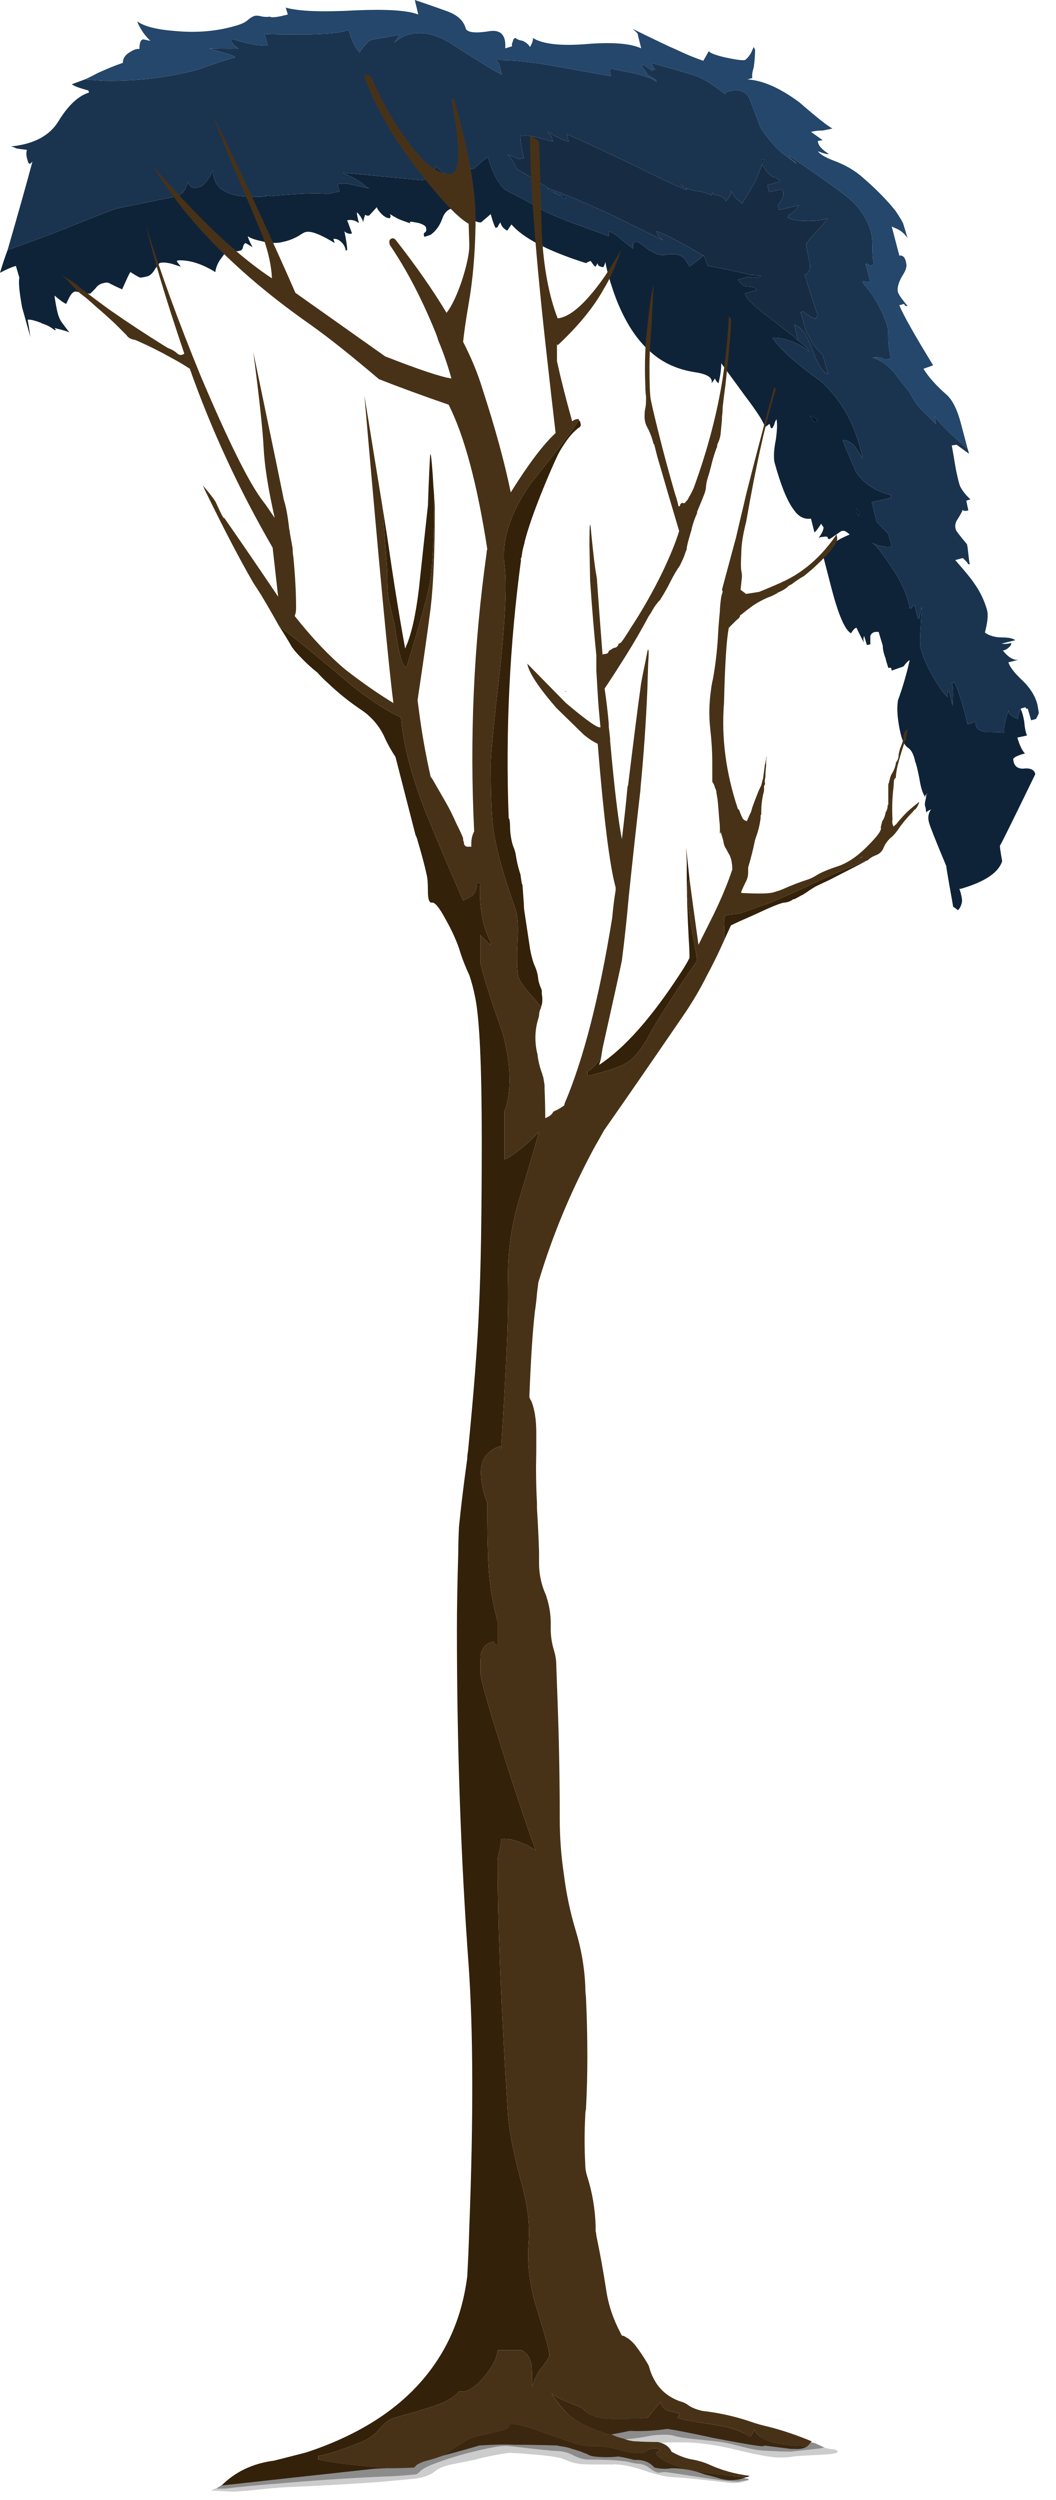 <?xml version="1.0" encoding="iso-8859-1"?>
<!-- Generator: Adobe Illustrator 16.0.0, SVG Export Plug-In . SVG Version: 6.00 Build 0)  -->
<!DOCTYPE svg PUBLIC "-//W3C//DTD SVG 1.1//EN" "http://www.w3.org/Graphics/SVG/1.1/DTD/svg11.dtd">
<svg version="1.1" id="Layer_1" xmlns="http://www.w3.org/2000/svg" xmlns:xlink="http://www.w3.org/1999/xlink" x="0px" y="0px"
	 width="153px" height="362px" viewBox="0 0 153 362" style="enable-background:new 0 0 153 362;" xml:space="preserve">
<symbol  id="blue_x5F_tree_x5F_03" viewBox="0 -179.95 75.25 179.95">
	<g id="Layer_3_1_">
		<path style="fill-rule:evenodd;clip-rule:evenodd;fill:#614E37;" d="M41-50.05l0.05-0.05l-0.15,0.05
			C40.933-50.05,40.967-50.05,41-50.05z"/>
		<g>
			<g>
				<path style="fill-rule:evenodd;clip-rule:evenodd;fill:#24476B;" d="M6.15-5.75c0.3,0.133,0.6,0.283,0.9,0.45
					C7.783-4.967,8.4-4.717,8.9-4.55c0,0.333,0.184,0.6,0.55,0.8c0.267,0.167,0.483,0.233,0.65,0.2c0,0.466,0.1,0.7,0.3,0.7
					c0.267-0.066,0.434-0.1,0.5-0.1c-0.1,0.067-0.267,0.25-0.5,0.55C10.133-2,9.983-1.717,9.95-1.55c0.5-0.367,1.433-0.6,2.8-0.7
					c1.5-0.133,2.9-0.017,4.2,0.35c0.5,0.133,0.833,0.283,1,0.45c0.2,0.167,0.367,0.267,0.5,0.3S18.767-1.133,19-1.2
					c0.233-0.033,0.417-0.033,0.55,0c0.1-0.1,0.534-0.05,1.3,0.15l-0.15,0.5c0.933-0.267,2.617-0.333,5.05-0.2
					c2.267,0.1,3.783,0,4.55-0.3L30.05,0c1.567-0.533,2.417-0.833,2.55-0.9c0.633-0.267,1.017-0.667,1.15-1.2
					c0.167-0.267,0.75-0.316,1.75-0.15c0.8,0.1,1.167-0.317,1.1-1.25l0.5,0.15c-0.033,0.1-0.017,0.217,0.05,0.35
					c0.033,0.167,0.1,0.25,0.2,0.25c0.1-0.1,0.267-0.167,0.5-0.2c0.233-0.1,0.417-0.25,0.55-0.45c0.167,0.3,0.233,0.517,0.2,0.65
					c0.7-0.433,1.95-0.583,3.75-0.45c1.933,0.167,3.3,0.067,4.1-0.3l-0.25,1c0.033,0.033-0.05,0.133-0.25,0.3
					c-0.034,0.034-0.067,0.067-0.1,0.1c1.7-0.833,2.717-1.316,3.05-1.45c0.767-0.367,1.45-0.65,2.05-0.85l0.4,0.7
					c0.066-0.133,0.45-0.283,1.15-0.45c0.767-0.167,1.25-0.233,1.45-0.2c0.133,0.067,0.283,0.233,0.45,0.5l0.2,0.45l0.1-0.2
					c0-0.433-0.034-0.867-0.1-1.3c-0.1-0.3-0.133-0.55-0.1-0.75l-0.35-0.1c1.1-0.067,2.35-0.617,3.75-1.65
					c1.267-1.1,2.067-1.733,2.4-1.9c-0.1-0.034-0.333-0.083-0.7-0.15c-0.333,0-0.617-0.033-0.85-0.1l0.85-0.6l-0.35-0.05
					c0-0.3,0.267-0.617,0.8-0.95c-0.1-0.033-0.367,0.033-0.8,0.2c0.167-0.233,0.567-0.466,1.2-0.7c0.8-0.3,1.483-0.7,2.05-1.2
					c1-0.867,1.8-1.683,2.4-2.45c0.333-0.5,0.517-0.817,0.55-0.95l0.3-1c-0.167,0.267-0.4,0.483-0.7,0.65
					c-0.167,0.067-0.316,0.133-0.45,0.2l0.55-2.1c0.267,0.033,0.434-0.15,0.5-0.55c0.067-0.233-0.033-0.55-0.3-0.95
					c-0.267-0.467-0.367-0.85-0.3-1.15c0.067-0.2,0.3-0.533,0.7-1c-0.133-0.033-0.217,0.017-0.25,0.15l-0.35-0.1
					c0.267-0.667,1.083-2.117,2.45-4.35l-0.7-0.25c0.367-0.6,0.934-1.233,1.7-1.9c0.433-0.4,0.783-1.133,1.05-2.2l0.45-1.7
					c-1.1,0.933-1.9,1.717-2.4,2.35l0.1-0.55c-0.133,0.133-0.45,0.45-0.95,0.95c-0.367,0.333-0.684,0.783-0.95,1.35
					c-0.233,0.267-0.6,0.733-1.1,1.4c-0.466,0.567-1,0.933-1.6,1.1c0.333,0.066,0.65,0.017,0.95-0.15l0.4,0.1
					c-0.1,0.333-0.167,0.767-0.2,1.3c0,0.566-0.017,0.883-0.05,0.95c-0.1,0.4-0.3,0.9-0.6,1.5c-0.333,0.633-0.717,1.184-1.15,1.65
					l-0.05,0.2c0.067,0,0.133-0.017,0.2-0.05c0.1-0.033,0.216-0.033,0.35,0l-0.35,1.3c0.033,0,0.066,0,0.1,0
					c0.067,0,0.133-0.05,0.2-0.15l0.3,0.1c-0.066,0.367-0.1,0.8-0.1,1.3c0,0.467-0.034,0.817-0.1,1.05
					c-0.267,0.933-0.783,1.733-1.55,2.4c-0.5,0.433-1.966,1.483-4.4,3.15c0.033-0.1,0.1-0.2,0.2-0.3c0.133-0.1,0.217-0.15,0.25-0.15
					l0.1-0.15c-0.233,0.167-0.617,0.45-1.15,0.85c-0.5,0.467-0.983,1.05-1.45,1.75c-0.4,1.067-0.667,1.767-0.8,2.1
					c-0.233,0.533-0.716,0.717-1.45,0.55c-0.233-0.066-0.333-0.117-0.3-0.15L52.5-6.8c-0.867,0.7-1.6,1.15-2.2,1.35
					c-0.433,0.133-1.466,0.434-3.1,0.9C47.299-4.88,47.399-5.031,47.5-5l-0.3-0.1l-0.55,0.4l-0.2-0.05
					c0.267-0.333,0.417-0.55,0.45-0.65c0.133-0.1,0.35-0.233,0.65-0.4v-0.15c-0.1,0.2-0.65,0.417-1.65,0.65
					c-1.033,0.2-1.566,0.316-1.6,0.35c-0.133-0.033-0.15-0.216-0.05-0.55c-0.467,0.067-1.7,0.283-3.7,0.65
					c-1.966,0.367-3.517,0.533-4.65,0.5c0.1-0.1,0.184-0.183,0.25-0.25l0.2-0.8c-0.434,0.2-1.633,0.933-3.6,2.2
					c-1.133,0.733-2.183,0.967-3.15,0.7c-0.233-0.067-0.45-0.167-0.65-0.3c-0.167-0.1-0.3-0.2-0.4-0.3
					c0.2,0.267,0.333,0.467,0.4,0.6c-0.434-0.1-1.067-0.217-1.9-0.35C26.817-2.883,26.633-3,26.5-3.2
					c-0.133-0.133-0.283-0.333-0.45-0.6c-0.333,0.367-0.6,0.917-0.8,1.65c-0.333-0.2-1.4-0.317-3.2-0.35
					c-1.6,0-2.566,0.017-2.9,0.05L19.4-3.3c-0.6-0.034-1.433,0.117-2.5,0.45h-0.2c0.066-0.233,0.25-0.45,0.55-0.65
					c-0.1-0.033-0.8-0.033-2.1,0c0.167-0.067,0.5-0.167,1-0.3s0.8-0.25,0.9-0.35c-0.533-0.133-1.45-0.434-2.75-0.9
					c-2.167-0.567-4.4-0.833-6.7-0.8C7.1-5.817,6.617-5.783,6.15-5.75z"/>
				<path style="fill-rule:evenodd;clip-rule:evenodd;fill:#1A3450;" d="M0.55-18.1c0.8,2.767,1.4,4.9,1.8,6.4
					c-0.033-0.033-0.083-0.083-0.15-0.15C2.1-11.883,2.033-11.8,2-11.6c-0.1,0.267-0.117,0.517-0.05,0.75
					c-0.3,0.033-0.55,0.067-0.75,0.1c-0.133,0.067-0.267,0.117-0.4,0.15c1.667,0.167,2.817,0.783,3.45,1.85
					c0.7,1.133,1.433,1.817,2.2,2.05L6.4-6.55C5.767-6.383,5.367-6.233,5.2-6.1C5.467-6,5.783-5.883,6.15-5.75
					C6.617-5.783,7.1-5.817,7.6-5.85c2.3-0.033,4.533,0.233,6.7,0.8c1.3,0.466,2.217,0.767,2.75,0.9c-0.1,0.1-0.4,0.217-0.9,0.35
					s-0.833,0.233-1,0.3c1.3-0.033,2-0.033,2.1,0c-0.3,0.2-0.483,0.417-0.55,0.65h0.2c1.067-0.333,1.9-0.483,2.5-0.45l-0.25,0.85
					c0.333-0.033,1.3-0.05,2.9-0.05c1.8,0.033,2.867,0.15,3.2,0.35c0.2-0.733,0.467-1.283,0.8-1.65
					c0.167,0.267,0.317,0.466,0.45,0.6c0.133,0.2,0.317,0.317,0.55,0.35c0.833,0.133,1.467,0.25,1.9,0.35
					c-0.067-0.133-0.2-0.333-0.4-0.6c0.1,0.1,0.233,0.2,0.4,0.3c0.2,0.133,0.417,0.233,0.65,0.3c0.967,0.267,2.017,0.033,3.15-0.7
					c1.967-1.267,3.167-2,3.6-2.2l-0.2,0.8C36.083-4.533,36-4.45,35.9-4.35c1.133,0.033,2.684-0.133,4.65-0.5
					c2-0.367,3.233-0.583,3.7-0.65c-0.1,0.333-0.083,0.517,0.05,0.55c0.034-0.033,0.567-0.15,1.6-0.35c1-0.233,1.55-0.45,1.65-0.65
					v0.15c-0.3,0.167-0.517,0.3-0.65,0.4c-0.033,0.1-0.183,0.316-0.45,0.65l0.2,0.05l0.55-0.4L47.5-5
					c-0.101-0.031-0.201,0.12-0.3,0.45c1.633-0.467,2.667-0.767,3.1-0.9c0.6-0.2,1.333-0.65,2.2-1.35l0.05,0.05
					c-0.033,0.033,0.067,0.083,0.3,0.15c0.733,0.167,1.217-0.017,1.45-0.55c0.133-0.333,0.4-1.033,0.8-2.1
					c0.467-0.7,0.95-1.283,1.45-1.75c0.534-0.4,0.917-0.683,1.15-0.85l-0.1,0.15c-0.033,0-0.117,0.05-0.25,0.15
					c-0.1,0.1-0.167,0.2-0.2,0.3c2.434-1.667,3.9-2.717,4.4-3.15c0.767-0.667,1.284-1.467,1.55-2.4c0.066-0.233,0.1-0.583,0.1-1.05
					c0-0.5,0.033-0.933,0.1-1.3l-0.3-0.1c-0.067,0.1-0.133,0.15-0.2,0.15c-0.033,0-0.066,0-0.1,0l0.35-1.3
					c-0.133-0.033-0.25-0.033-0.35,0c-0.067,0.033-0.133,0.05-0.2,0.05l0.05-0.2c0.434-0.467,0.817-1.017,1.15-1.65
					c0.3-0.6,0.5-1.1,0.6-1.5c0.034-0.066,0.05-0.383,0.05-0.95c0.033-0.533,0.1-0.967,0.2-1.3l-0.4-0.1
					c-0.3,0.167-0.617,0.216-0.95,0.15c0.6-0.167,1.133-0.533,1.6-1.1c0.5-0.667,0.867-1.133,1.1-1.4
					c0.267-0.567,0.583-1.017,0.95-1.35c0.5-0.5,0.816-0.817,0.95-0.95l-0.1,0.55c0.5-0.633,1.3-1.417,2.4-2.35l0.1-0.35l-0.9,0.65
					l-0.35-0.05c0.066-0.367,0.167-0.95,0.3-1.75c0.133-0.633,0.233-1.033,0.3-1.2c0.167-0.333,0.417-0.65,0.75-0.95l-0.3-0.1
					l0.15-0.7c-0.233-0.066-0.367-0.05-0.4,0.05c-0.033-0.1-0.15-0.317-0.35-0.65c-0.2-0.267-0.25-0.534-0.15-0.8
					c0-0.066,0.267-0.417,0.8-1.05c0.034-0.133,0.067-0.367,0.1-0.7c0.033-0.333,0.067-0.583,0.1-0.75
					c-0.067-0.033-0.133,0.017-0.2,0.15c-0.133,0.133-0.233,0.233-0.3,0.3l-0.55-0.15c0.733-0.833,1.183-1.383,1.35-1.65
					c0.434-0.6,0.75-1.25,0.95-1.95c0.1-0.333,0.05-0.883-0.15-1.65c0.333-0.233,0.75-0.35,1.25-0.35c0.467,0,0.783-0.067,0.95-0.2
					l-1-0.25c0.233-0.033,0.467-0.017,0.7,0.05c0.033-0.1-0.033-0.217-0.2-0.35c-0.1-0.1-0.233-0.167-0.4-0.2
					c0.434-0.533,0.833-0.75,1.2-0.65l-0.8-0.2c0.1-0.333,0.434-0.767,1-1.3c0.567-0.533,0.934-1.117,1.1-1.75
					c0.067-0.367,0.1-0.567,0.1-0.6c0-0.066-0.067-0.217-0.2-0.45l-0.35-0.1l-0.25,0.85c-0.1-0.034-0.15,0-0.15,0.1l-0.35-0.1v-0.05
					c-0.133-0.233-0.2-0.467-0.2-0.7c-0.467,0.167-0.7,0.367-0.7,0.6c-0.267-0.833-0.367-1.367-0.3-1.6
					C72.65-53.017,72.233-53,71.5-53c-0.633,0.067-0.9,0.317-0.8,0.75l-0.6-0.2c-0.333,1.4-0.65,2.417-0.95,3.05h-0.2
					c0.1-0.367,0.117-0.934,0.05-1.7L68.75-50c-0.1-0.033-0.133-0.183-0.1-0.45c-0.2,0.133-0.5,0.534-0.9,1.2
					c-0.5,0.8-0.85,1.567-1.05,2.3c-0.067,0.2-0.067,0.733,0,1.6c0.033,0.633,0.066,1.1,0.1,1.4c-0.033-0.066-0.066-0.15-0.1-0.25
					c-0.067-0.233-0.083-0.417-0.05-0.55L66.5-44.8l-0.25,1l-0.1-0.05c-0.066-0.033-0.083-0.083-0.05-0.15l-0.2-0.05
					c0,0.1-0.017,0.2-0.05,0.3c-0.233,0.967-0.717,1.95-1.45,2.95c-0.5,0.767-0.9,1.267-1.2,1.5c0.233-0.133,0.483-0.217,0.75-0.25
					c0.3-0.067,0.517-0.067,0.65,0l-0.25,0.9c-0.4,0.4-0.684,0.7-0.85,0.9l-0.35,1.4l1.4,0.3v0.2c-1.167,0.3-2.017,0.867-2.55,1.7
					c-0.433,1-0.75,1.75-0.95,2.25l0.15,0.05c0.4-0.133,0.683-0.35,0.85-0.65c0.1-0.133,0.25-0.367,0.45-0.7
					c-0.5,2.4-1.533,4.284-3.1,5.65c-1.733,1.233-2.883,2.267-3.45,3.1c0.367,0.034,0.867-0.066,1.5-0.3
					c0.6-0.267,0.983-0.5,1.15-0.7l-0.05,0.15c-0.133,0.167-0.4,0.4-0.8,0.7h0.05l-0.25,1.1c0.5-0.167,0.934-0.767,1.3-1.8
					c0.367-1.067,0.75-1.667,1.15-1.8l-0.4,1.4c-0.333,0.333-0.567,0.6-0.7,0.8c-0.167,0.3-0.333,0.6-0.5,0.9L58-22.6l0.2,0.05
					c0.367-0.3,0.667-0.483,0.9-0.55c0,0.1,0.033,0.167,0.1,0.2l0.05,0.05c-0.467,1.367-0.783,2.35-0.95,2.95
					c0.367,0.167,0.467,0.533,0.3,1.1c-0.133,0.7-0.2,1.083-0.2,1.15c0.133,0.2,0.417,0.533,0.85,1s0.667,0.75,0.7,0.85
					c-0.333-0.133-0.8-0.2-1.4-0.2c-0.7,0-1.2,0.083-1.5,0.25c0.067,0,0.1,0.033,0.1,0.1v0.1c0.167,0.066,0.333,0.183,0.5,0.35
					c0.133,0.233,0.217,0.35,0.25,0.35l-1.45-0.35l-0.1,0.35c0.4,0.467,0.5,0.85,0.3,1.15l-0.95-0.2l-0.1,0.5l0.9,0.25
					c0,0.066-0.033,0.117-0.1,0.15c-0.1,0.067-0.15,0.117-0.15,0.15c-0.3-0.033-0.65,0.283-1.05,0.95c-0.1-0.3-0.25-0.684-0.45-1.15
					c-0.167-0.333-0.5-0.9-1-1.7c-0.067,0.1-0.2,0.217-0.4,0.35c-0.133,0.167-0.267,0.367-0.4,0.6c0.066-0.133-0.05-0.383-0.35-0.75
					c-0.167,0.267-0.434,0.417-0.8,0.45c-0.1,0-0.167,0.067-0.2,0.2c0-0.067-0.017-0.15-0.05-0.25
					c-0.167,0.133-0.583,0.25-1.25,0.35c-0.267,0.066-0.483,0.133-0.65,0.2c0.067-0.033,0.1-0.083,0.1-0.15
					c-0.5,0.167-1.65,0.7-3.45,1.6c-2,0.967-3.75,1.783-5.25,2.45l0.15-0.55c-0.267,0.033-0.767,0.267-1.5,0.7l0.05-0.15
					c0.1,0,0.2-0.167,0.3-0.5c-0.133-0.033-0.483,0.05-1.05,0.25c-0.567,0.133-1,0.167-1.3,0.1c0-0.367,0.083-0.9,0.25-1.6
					L37.6-11.5l-0.8,0.3c0.3-0.367,0.5-0.7,0.6-1c0.067-0.033,0.883-0.533,2.45-1.5c0.8-0.233,2.35-0.883,4.65-1.95
					c2.3-1.133,3.483-1.717,3.55-1.75l-0.2,0.15c-0.167,0.2-0.267,0.367-0.3,0.5c0.434-0.1,1.567-0.683,3.4-1.75
					c0-0.033-0.2-0.2-0.6-0.5c-0.133-0.1-0.267-0.2-0.4-0.3c-0.233,0.4-0.4,0.633-0.5,0.7c-0.267,0.2-0.684,0.25-1.25,0.15
					c-0.333-0.066-0.75,0.067-1.25,0.4c-0.5,0.4-0.784,0.583-0.85,0.55c-0.167-0.033-0.25-0.1-0.25-0.2c0-0.167,0-0.267,0-0.3
					c-0.033,0.033-0.267,0.217-0.7,0.55c-0.367,0.333-0.7,0.567-1,0.7L44.1-16.9c-0.033-0.067-0.033-0.133,0-0.2
					c-0.533,0.2-1.4,0.517-2.6,0.95c-1.067,0.4-1.8,0.717-2.2,0.95c-0.867,0.5-1.733,0.967-2.6,1.4c-0.5,0.333-0.934,1.083-1.3,2.25
					l-0.05,0.15c-0.133-0.033-0.467-0.3-1-0.8c-0.3-0.066-0.533-0.033-0.7,0.1c-0.066,0.067-0.167,0.184-0.3,0.35
					c0-0.1-0.067-0.25-0.2-0.45c-0.2-0.267-0.35-0.417-0.45-0.45c-0.133-0.033-0.35,0.033-0.65,0.2
					c-0.267,0.167-0.417,0.317-0.45,0.45c-0.167-0.433-0.283-0.683-0.35-0.75c-0.067-0.1-0.283-0.2-0.65-0.3
					c-0.033,0-1.95,0.183-5.75,0.55c0.033-0.033,0.3-0.167,0.8-0.4c0.467-0.267,0.767-0.483,0.9-0.65l0.2-0.1
					c-0.267,0.066-0.65,0.15-1.15,0.25c-0.434,0.133-0.817,0.15-1.15,0.05l0.15-0.5l-0.85-0.2c-0.667,0.1-2.033,0.05-4.1-0.15
					c-0.132,0.033-0.266,0.05-0.4,0.05c0.033-0.001,0.05-0.018,0.05-0.05c-0.167-0.033-0.367-0.05-0.6-0.05
					c-2.2-0.067-3.284,0.567-3.25,1.9c-0.4-0.7-0.7-1.083-0.9-1.15c-0.233-0.067-0.383-0.1-0.45-0.1c-0.233,0-0.4,0.15-0.5,0.45
					c-0.133-0.667-0.467-1.033-1-1.1c-2.633-0.533-4.017-0.817-4.15-0.85c-0.267-0.066-1.467-0.533-3.6-1.4
					C3.25-17.133,1.817-17.667,0.55-18.1z M55.25-11.8c0.033,0.066,0.067,0.15,0.1,0.25l-0.2-0.05L55.25-11.8z M49.55-13.55
					L49.5-13.5l-0.05,0.1c-0.034,0.066-0.083,0.083-0.15,0.05C49.367-13.417,49.45-13.483,49.55-13.55z M39.85-13.7
					c-0.1,0.034-0.167,0.05-0.2,0.05c0.133-0.133,0.4-0.283,0.8-0.45c0.167-0.066,0.333-0.167,0.5-0.3v0.2
					c-0.2,0.034-0.367,0.067-0.5,0.1C40.217-13.967,40.017-13.833,39.85-13.7z"/>
				<path style="fill-rule:evenodd;clip-rule:evenodd;fill:#001F41;" d="M55.25-11.8l-0.1,0.2l0.2,0.05
					C55.317-11.65,55.283-11.733,55.25-11.8z M49.55-13.55c-0.1,0.066-0.183,0.133-0.25,0.2c0.067,0.033,0.117,0.017,0.15-0.05
					l0.05-0.1L49.55-13.55z M39.85-13.7c0.167-0.133,0.367-0.267,0.6-0.4c0.133-0.033,0.3-0.066,0.5-0.1v-0.2
					c-0.167,0.133-0.333,0.233-0.5,0.3c-0.4,0.167-0.667,0.317-0.8,0.45C39.683-13.65,39.75-13.667,39.85-13.7z"/>
				<path style="fill-rule:evenodd;clip-rule:evenodd;fill:#172C42;" d="M57.75-24.6c-0.067,0.067-0.133,0.133-0.2,0.2
					c-0.433,0.333-0.966,0.75-1.6,1.25c-1.2,0.867-1.867,1.5-2,1.9l0.9,0.25c-0.133,0.167-0.35,0.25-0.65,0.25
					c-0.267,0-0.517,0.167-0.75,0.5l0.75,0.2c0.133-0.034,0.267-0.05,0.4-0.05c0.167,0,0.35,0.033,0.55,0.1
					c-0.267,0.067-0.533,0.1-0.8,0.1c-0.467,0.133-0.934,0.233-1.4,0.3c-0.034,0.033-0.067,0.05-0.1,0.05
					c-0.533,0.1-1.05,0.2-1.55,0.3c-0.1,0.2-0.183,0.4-0.25,0.6L51-18.5h-0.05c-1.833,1.067-2.967,1.65-3.4,1.75
					c0.034-0.133,0.133-0.3,0.3-0.5l0.2-0.15c-0.066,0.033-1.25,0.617-3.55,1.75c-2.3,1.066-3.85,1.717-4.65,1.95
					c-1.567,0.967-2.383,1.467-2.45,1.5c-0.1,0.3-0.3,0.633-0.6,1l0.8-0.3l0.35,0.05c-0.167,0.7-0.25,1.233-0.25,1.6
					c0.3,0.067,0.733,0.033,1.3-0.1c0.567-0.2,0.917-0.283,1.05-0.25c-0.1,0.333-0.2,0.5-0.3,0.5L39.7-9.55
					c0.733-0.434,1.233-0.667,1.5-0.7L41.05-9.7c1.5-0.667,3.25-1.483,5.25-2.45c1.8-0.9,2.95-1.434,3.45-1.6
					c0,0.067-0.033,0.117-0.1,0.15c0.167-0.066,0.383-0.133,0.65-0.2c0.667-0.1,1.083-0.217,1.25-0.35
					c0.034,0.1,0.05,0.183,0.05,0.25c0.033-0.133,0.1-0.2,0.2-0.2c0.367-0.033,0.633-0.183,0.8-0.45
					c0.3,0.367,0.417,0.617,0.35,0.75c0.133-0.233,0.267-0.434,0.4-0.6c0.2-0.133,0.333-0.25,0.4-0.35c0.5,0.8,0.833,1.367,1,1.7
					c0.2,0.466,0.35,0.85,0.45,1.15c0.4-0.667,0.75-0.983,1.05-0.95c0-0.033,0.05-0.083,0.15-0.15c0.067-0.033,0.1-0.083,0.1-0.15
					l-0.9-0.25l0.1-0.5l0.95,0.2c0.2-0.3,0.1-0.683-0.3-1.15l0.1-0.35l1.45,0.35c-0.033,0-0.117-0.117-0.25-0.35
					c-0.167-0.167-0.333-0.283-0.5-0.35v-0.1c0-0.067-0.033-0.1-0.1-0.1c0.3-0.167,0.8-0.25,1.5-0.25c0.6,0,1.067,0.067,1.4,0.2
					c-0.034-0.1-0.267-0.383-0.7-0.85s-0.717-0.8-0.85-1c0-0.067,0.067-0.45,0.2-1.15c0.167-0.567,0.066-0.934-0.3-1.1
					c0.167-0.6,0.483-1.583,0.95-2.95L59.2-22.9c-0.067-0.033-0.1-0.1-0.1-0.2c-0.233,0.067-0.533,0.25-0.9,0.55L58-22.6l0.4-1.4
					c0.167-0.3,0.333-0.6,0.5-0.9c0.133-0.2,0.367-0.467,0.7-0.8l0.4-1.4c-0.4,0.133-0.783,0.733-1.15,1.8
					c-0.367,1.033-0.8,1.633-1.3,1.8l0.25-1.1H57.75z"/>
				<path style="fill-rule:evenodd;clip-rule:evenodd;fill:#0F2338;" d="M50.95-18.5H51l0.05-0.15c0.067-0.2,0.15-0.4,0.25-0.6
					c0.5-0.1,1.017-0.2,1.55-0.3c0.033,0,0.066-0.017,0.1-0.05c0.466-0.066,0.933-0.167,1.4-0.3c0.267,0,0.533-0.033,0.8-0.1
					c-0.2-0.067-0.383-0.1-0.55-0.1c-0.133,0-0.267,0.017-0.4,0.05l-0.75-0.2c0.233-0.333,0.483-0.5,0.75-0.5
					c0.3,0,0.517-0.083,0.65-0.25l-0.9-0.25c0.133-0.4,0.8-1.033,2-1.9c0.633-0.5,1.167-0.917,1.6-1.25
					c0.067-0.067,0.133-0.133,0.2-0.2c0.4-0.3,0.667-0.533,0.8-0.7l0.05-0.15c-0.167,0.2-0.55,0.434-1.15,0.7
					c-0.633,0.233-1.133,0.333-1.5,0.3c0.566-0.833,1.716-1.867,3.45-3.1c1.567-1.367,2.6-3.25,3.1-5.65
					c-0.2,0.333-0.35,0.567-0.45,0.7c-0.167,0.3-0.45,0.517-0.85,0.65l-0.15-0.05c0.2-0.5,0.517-1.25,0.95-2.25
					c0.533-0.833,1.383-1.4,2.55-1.7v-0.2l-1.4-0.3l0.35-1.4c0.167-0.2,0.45-0.5,0.85-0.9l0.25-0.9c-0.133-0.067-0.35-0.067-0.65,0
					c-0.267,0.033-0.517,0.117-0.75,0.25c0.3-0.233,0.7-0.733,1.2-1.5c0.733-1,1.217-1.983,1.45-2.95c0.033-0.1,0.05-0.2,0.05-0.3
					L66.1-44c-0.033,0.067-0.017,0.117,0.05,0.15l0.1,0.05l0.25-1l0.15,0.05c-0.033,0.133-0.017,0.317,0.05,0.55
					c0.033,0.1,0.066,0.184,0.1,0.25c-0.033-0.3-0.066-0.767-0.1-1.4c-0.067-0.867-0.067-1.4,0-1.6c0.2-0.733,0.55-1.5,1.05-2.3
					c0.4-0.667,0.7-1.067,0.9-1.2c-0.033,0.267,0,0.417,0.1,0.45L69-51.1c0.067,0.767,0.05,1.333-0.05,1.7h0.2
					c0.3-0.633,0.617-1.65,0.95-3.05l0.6,0.2c-0.1-0.433,0.167-0.683,0.8-0.75c0.733,0,1.15-0.017,1.25-0.05
					c-0.067,0.233,0.033,0.767,0.3,1.6c0-0.233,0.233-0.433,0.7-0.6c0,0.233,0.067,0.466,0.2,0.7c0.1-0.2,0.183-0.5,0.25-0.9
					c0.033-0.433,0.1-0.767,0.2-1l-0.7-0.15c0.167-0.567,0.35-0.95,0.55-1.15c-0.5-0.133-0.783-0.267-0.85-0.4
					c0.033-0.466,0.267-0.7,0.7-0.7c0.533,0.066,0.833-0.067,0.9-0.4c-1.667-3.434-2.517-5.15-2.55-5.15
					c-0.034-0.033,0.017-0.417,0.15-1.15c-0.267-0.833-1.267-1.5-3-2c-0.033,0-0.067,0-0.1,0c0.1-0.267,0.167-0.55,0.2-0.85
					c-0.034-0.3-0.133-0.533-0.3-0.7c-0.167,0.133-0.283,0.217-0.35,0.25c-0.066,0.4-0.167,0.967-0.3,1.7
					c-0.133,0.767-0.2,1.184-0.2,1.25c-0.767,1.833-1.183,2.883-1.25,3.15c-0.1,0.367-0.05,0.683,0.15,0.95
					c-0.233-0.1-0.35-0.183-0.35-0.25l-0.05,0.4c-0.066,0.1-0.066,0.284,0,0.55c0.034,0.133,0.05,0.25,0.05,0.35l0.05,0.05v0.1
					c-0.001-0.035-0.018-0.085-0.05-0.15h-0.05c-0.033-0.034-0.033-0.1,0-0.2c-0.2,0.267-0.35,0.733-0.45,1.4
					c-0.133,0.667-0.233,1.067-0.3,1.2c-0.1,0.5-0.267,0.833-0.5,1c-0.233,0.133-0.417,0.467-0.55,1c-0.233,1-0.3,1.816-0.2,2.45
					c0.333,0.9,0.617,1.867,0.85,2.9c-0.1-0.034-0.25-0.184-0.45-0.45l-0.85-0.3l-0.05,0.2h-0.2c-0.1,0.3-0.167,0.533-0.2,0.7
					c-0.133,0.333-0.2,0.633-0.2,0.9l-0.3,1c-0.333,0.033-0.533-0.067-0.6-0.3c0-0.034,0-0.233,0-0.6L62.8-46.7l-0.2,0.65
					c-0.067-0.133-0.067-0.3,0-0.5c-0.233,0.433-0.417,0.8-0.55,1.1c-0.1,0-0.233-0.133-0.4-0.4c-0.433,0.233-0.9,1.3-1.4,3.2
					c-0.4,1.533-0.6,2.316-0.6,2.35c0.067,0.566,0.7,1.1,1.9,1.6c-0.066,0.067-0.15,0.133-0.25,0.2
					c-0.1,0.067-0.216,0.083-0.35,0.05L60.15-39c-0.1-0.067-0.167-0.033-0.2,0.1c0,0.066-0.184,0.066-0.55,0l-0.1-0.05
					c0.267,0.367,0.383,0.633,0.35,0.8c-0.1,0.1-0.15,0.183-0.15,0.25c-0.233-0.367-0.4-0.583-0.5-0.65l-0.25,1
					c-0.5-0.067-0.917,0.15-1.25,0.65c-0.467,0.6-0.933,1.75-1.4,3.45c-0.067,0.4-0.033,0.934,0.1,1.6c0.1,0.7,0.117,1.2,0.05,1.5
					c-0.067-0.1-0.117-0.217-0.15-0.35c-0.033-0.1-0.083-0.2-0.15-0.3h-0.1l-0.1,0.3c-0.033,0-0.083-0.033-0.15-0.1
					c-0.1-0.067-0.167-0.117-0.2-0.15c0,0.267-0.467,1.017-1.4,2.25c-1.1,1.5-1.683,2.3-1.75,2.4c0-0.434-0.067-0.917-0.2-1.45
					c-0.133,0.1-0.216,0.217-0.25,0.35l-0.25-0.35c0.1,0.4-0.3,0.667-1.2,0.8c-1.3,0.2-2.383,0.7-3.25,1.5
					c-1,0.867-1.833,2.167-2.5,3.9c-0.367,1-0.617,1.867-0.75,2.6c0-0.1-0.05-0.233-0.15-0.4c-0.034,0-0.1,0.017-0.2,0.05
					c-0.133,0.033-0.2,0.117-0.2,0.25l-0.15-0.25c-0.066,0-0.183,0.133-0.35,0.4c-0.066,0-0.183-0.05-0.35-0.15
					c-2.733,0.867-4.534,1.8-5.4,2.8l-0.3-0.45c-0.267,0.133-0.433,0.333-0.5,0.6c-0.1-0.133-0.167-0.25-0.2-0.35L35.9-16.5
					c-0.1,0.167-0.217,0.5-0.35,1c-0.033-0.033-0.267-0.233-0.7-0.6c-0.233-0.033-0.583,0.133-1.05,0.5
					c-0.333,0.4-0.7,0.567-1.1,0.5c-0.3-0.1-0.517-0.333-0.65-0.7c-0.167-0.5-0.45-0.9-0.85-1.2l-0.45-0.15
					c-0.067,0.133-0.067,0.233,0,0.3c0.133,0.067,0.167,0.2,0.1,0.4c-0.033,0.1-0.2,0.2-0.5,0.3c-0.333,0.066-0.533,0.1-0.6,0.1
					c-0.067-0.034-0.083-0.067-0.05-0.1l0.1-0.05c-0.1,0.034-0.333,0.117-0.7,0.25c-0.2,0.067-0.483,0.217-0.85,0.45l0.05-0.15
					l-0.05-0.15c-0.2,0-0.4,0.1-0.6,0.3c-0.2,0.2-0.316,0.367-0.35,0.5l-0.55-0.6c-0.1-0.033-0.2-0.017-0.3,0.05
					c-0.067-0.2-0.117-0.383-0.15-0.55c0,0.133-0.117,0.35-0.35,0.65c-0.034,0-0.067,0.034-0.1,0.1c0-0.133,0.05-0.4,0.15-0.8
					c-0.267,0.2-0.55,0.267-0.85,0.2c0.067-0.167,0.184-0.483,0.35-0.95c-0.067-0.033-0.167-0.033-0.3,0
					c-0.034,0-0.117,0.05-0.25,0.15c0.133-0.633,0.2-1.083,0.2-1.35l-0.1-0.05c-0.033,0.233-0.133,0.433-0.3,0.6
					c-0.2,0.2-0.4,0.283-0.6,0.25l0.1-0.3c-1.033,0.633-1.733,0.9-2.1,0.8c-0.066,0-0.25-0.1-0.55-0.3
					c-0.367-0.2-0.717-0.333-1.05-0.4c-0.466-0.133-1.017-0.117-1.65,0.05c-0.467,0.1-0.783,0.217-0.95,0.35
					c0.033-0.167,0.133-0.4,0.3-0.7l0.05-0.1l-0.5,0.3c-0.1-0.033-0.167-0.133-0.2-0.3c-0.033-0.167-0.117-0.25-0.25-0.25
					c-0.133-0.067-0.267-0.05-0.4,0.05c-0.067,0.033-0.184,0.133-0.35,0.3c-0.1-0.233-0.317-0.567-0.65-1
					c-0.2-0.3-0.317-0.6-0.35-0.9c-0.967,0.6-1.867,0.883-2.7,0.85l-0.1-0.05c0.034-0.067,0.133-0.2,0.3-0.4
					c-0.033,0-0.25,0.066-0.65,0.2c-0.4,0.1-0.7,0.117-0.9,0.05l-0.3-0.4c-0.167-0.3-0.35-0.483-0.55-0.55
					c-0.267-0.067-0.45-0.1-0.55-0.1c-0.1,0.033-0.333,0.167-0.7,0.4c-0.034,0-0.233-0.417-0.6-1.25
					c-0.233,0.1-0.517,0.233-0.85,0.4c-0.133,0.1-0.3,0.117-0.5,0.05c-0.233-0.033-0.433-0.167-0.6-0.4l-0.35-0.35
					c-0.066-0.033-0.433,0.017-1.1,0.15c-0.133-0.033-0.25-0.133-0.35-0.3c-0.067-0.1-0.167-0.3-0.3-0.6
					c-0.133,0.033-0.417,0.233-0.85,0.6c0.033-0.3,0.1-0.684,0.2-1.15c0.067-0.3,0.167-0.55,0.3-0.75c0.066-0.1,0.267-0.367,0.6-0.8
					c-0.033,0.067-0.4,0.184-1.1,0.35c0.033-0.033,0.066-0.083,0.1-0.15h-0.1c-0.067,0.066-0.217,0.167-0.45,0.3
					c-0.133,0.067-0.3,0.133-0.5,0.2c-0.033,0.033-0.067,0.05-0.1,0.05c-0.433,0.167-0.733,0.233-0.9,0.2
					c0.067-0.333,0.133-0.75,0.2-1.25l-0.6,2.15c-0.2,1.1-0.267,1.817-0.2,2.15l-0.25,0.85c-0.333-0.1-0.717-0.267-1.15-0.5
					c0.167,0.567,0.35,1.117,0.55,1.65c1.267,0.434,2.7,0.967,4.3,1.6c2.133,0.867,3.333,1.333,3.6,1.4
					c0.133,0.033,1.517,0.317,4.15,0.85c0.533,0.067,0.867,0.433,1,1.1c0.1-0.3,0.267-0.45,0.5-0.45c0.066,0,0.217,0.033,0.45,0.1
					c0.2,0.067,0.5,0.45,0.9,1.15c-0.034-1.333,1.05-1.967,3.25-1.9c0.233,0,0.433,0.017,0.6,0.05c0,0.033-0.017,0.049-0.05,0.05
					c0.134,0,0.268-0.017,0.4-0.05c2.067,0.2,3.434,0.25,4.1,0.15l0.85,0.2l-0.15,0.5c0.333,0.1,0.716,0.083,1.15-0.05
					c0.5-0.1,0.883-0.184,1.15-0.25l-0.2,0.1c-0.133,0.167-0.433,0.383-0.9,0.65c-0.5,0.233-0.767,0.367-0.8,0.4
					c3.8-0.367,5.717-0.55,5.75-0.55c0.367,0.1,0.583,0.2,0.65,0.3c0.067,0.067,0.183,0.317,0.35,0.75
					c0.033-0.133,0.183-0.283,0.45-0.45c0.3-0.167,0.517-0.233,0.65-0.2c0.1,0.033,0.25,0.183,0.45,0.45
					c0.133,0.2,0.2,0.35,0.2,0.45c0.133-0.167,0.233-0.283,0.3-0.35c0.167-0.133,0.4-0.167,0.7-0.1c0.533,0.5,0.867,0.767,1,0.8
					l0.05-0.15c0.367-1.167,0.8-1.917,1.3-2.25c0.867-0.434,1.733-0.9,2.6-1.4c0.4-0.233,1.133-0.55,2.2-0.95
					c1.2-0.434,2.067-0.75,2.6-0.95c-0.033,0.067-0.033,0.133,0,0.2l0.05,0.15c0.3-0.133,0.633-0.367,1-0.7
					c0.434-0.333,0.667-0.517,0.7-0.55c0,0.033,0,0.133,0,0.3c0,0.1,0.083,0.167,0.25,0.2c0.066,0.033,0.35-0.15,0.85-0.55
					c0.5-0.333,0.917-0.467,1.25-0.4c0.566,0.1,0.983,0.05,1.25-0.15c0.1-0.066,0.267-0.3,0.5-0.7c0.133,0.1,0.267,0.2,0.4,0.3
					C50.75-18.7,50.95-18.533,50.95-18.5z M58.7-30.1c0.033-0.1,0.133-0.25,0.3-0.45l0.2,0.05v0.1
					C58.967-30.233,58.8-30.133,58.7-30.1z M62.05-36.85c-0.033-0.066-0.033-0.15,0-0.25c0.067-0.066,0.117-0.15,0.15-0.25
					l0.05,0.15C62.217-37.067,62.15-36.95,62.05-36.85z"/>
				<path style="fill-rule:evenodd;clip-rule:evenodd;fill:#00162E;" d="M58.7-30.1c0.1-0.033,0.267-0.133,0.5-0.3v-0.1L59-30.55
					C58.833-30.35,58.733-30.2,58.7-30.1z M62.05-36.85c0.1-0.1,0.167-0.217,0.2-0.35l-0.05-0.15c-0.034,0.1-0.083,0.184-0.15,0.25
					C62.017-37,62.017-36.917,62.05-36.85z"/>
			</g>
		</g>
		<g>
			<g>
				<path style="fill-rule:evenodd;clip-rule:evenodd;fill:#483217;" d="M43.55-76.55c-0.333-0.5-0.667-0.85-1-1.05v-0.25h0.25
					c1,0.267,1.733,0.5,2.2,0.7c0.733,0.267,1.433,1.05,2.1,2.35c0.367,0.667,1.033,1.733,2,3.2l1.4,2.05
					c0,0.1-0.117,0.783-0.35,2.05s-0.35,2.333-0.35,3.2c0,0.3,0.05,0.517,0.15,0.65c0.167-1.267,0.383-2.85,0.65-4.75
					c0.467,0.933,0.833,1.667,1.1,2.2c0.566,1.167,1.017,2.25,1.35,3.25c0,0.267-0.033,0.534-0.1,0.8
					c-0.034,0.033-0.05,0.083-0.05,0.15c-0.1,0.167-0.2,0.35-0.3,0.55c-0.1,0.133-0.167,0.317-0.2,0.55c0,0.033-0.066,0.267-0.2,0.7
					c0-0.033,0-0.066,0-0.1l-0.05-0.05c0,0.067,0,0.15,0,0.25v0.1c0,0.2-0.017,0.433-0.05,0.7c-0.067,0.966-0.117,1.5-0.15,1.6
					l-0.05,0.3c0,0.133-0.033,0.25-0.1,0.35c-0.033,0.167-0.1,0.316-0.2,0.45c0,0.467,0,0.934,0,1.4c0,0.767-0.05,1.583-0.15,2.45
					c-0.1,0.9-0.083,1.817,0.05,2.75c0.033,0.3,0.083,0.583,0.15,0.85c0.167,0.933,0.283,1.9,0.35,2.9
					c0.033,0.667,0.083,1.333,0.15,2c0,0.233,0.033,0.583,0.1,1.05c0.033,0.133,0.067,0.25,0.1,0.35c0,0.067-0.017,0.117-0.05,0.15
					l0.9,3.35c0.033,0.133,0.066,0.25,0.1,0.35c0.2,0.867,0.4,1.717,0.6,2.55c0.067,0.3,0.133,0.583,0.2,0.85
					c0.633,2.5,1.3,5.033,2,7.6c0.033-0.1,0.066-0.167,0.1-0.2c-0.7-2.2-1.417-5.4-2.15-9.6c-0.233-0.9-0.35-1.667-0.35-2.3
					c-0.034-0.633-0.034-1.033,0-1.2c0.033-0.167,0.05-0.317,0.05-0.45l-0.1-0.95l0.4-0.3L55-42.85c0.5,0.2,1.05,0.434,1.65,0.7
					c0.033,0.033,0.067,0.05,0.1,0.05c1.5,0.7,2.783,1.833,3.85,3.4c0.033-0.1,0.05-0.216,0.05-0.35
					c-0.066-0.4-0.667-1.117-1.8-2.15c-0.2-0.167-0.4-0.333-0.6-0.5c-0.3-0.167-0.6-0.367-0.9-0.6c-0.067-0.034-0.133-0.067-0.2-0.1
					c-0.033-0.033-0.066-0.067-0.1-0.1c-0.2-0.167-0.433-0.3-0.7-0.4l-0.05-0.05c-0.233-0.133-0.45-0.233-0.65-0.3
					c-0.467-0.2-0.883-0.433-1.25-0.7c-0.267-0.2-0.5-0.383-0.7-0.55c-0.034,0-0.067-0.033-0.1-0.1v-0.05
					c-0.067-0.1-0.15-0.184-0.25-0.25c-0.067-0.067-0.133-0.133-0.2-0.2c-0.066-0.066-0.183-0.183-0.35-0.35
					c-0.167-0.8-0.283-2.617-0.35-5.45c-0.2-2.5,0.133-5.05,1-7.65c0.033-0.034,0.066-0.067,0.1-0.1c0.067-0.2,0.15-0.4,0.25-0.6
					c0.067-0.1,0.167-0.167,0.3-0.2c0.066,0.133,0.133,0.284,0.2,0.45c0.034,0.067,0.067,0.133,0.1,0.2
					c0.033,0.1,0.067,0.216,0.1,0.35c0.133,0.367,0.267,0.717,0.4,1.05c0.067,0.167,0.15,0.35,0.25,0.55
					c0.033,0.133,0.067,0.267,0.1,0.4c0.033,0.1,0.05,0.184,0.05,0.25c0.034,0.233,0.067,0.483,0.1,0.75
					c0,0.067,0.017,0.133,0.05,0.2c0,0.067,0.017,0.167,0.05,0.3c0,0.067,0.017,0.133,0.05,0.2c-0.033-0.167-0.05-0.333-0.05-0.5
					c0-0.067,0-0.133,0-0.2c-0.033-0.267-0.05-0.533-0.05-0.8c-0.034-0.133-0.05-0.267-0.05-0.4c0.033-0.033,0.033-0.083,0-0.15
					c0-0.034-0.017-0.067-0.05-0.1c0-0.067,0-0.15,0-0.25s-0.017-0.2-0.05-0.3c-0.1-0.433-0.15-0.867-0.15-1.3
					c0-0.067,0-0.133,0-0.2c-0.033-0.033-0.05-0.083-0.05-0.15c0-0.033,0-0.083,0-0.15c-0.067-0.5-0.184-0.967-0.35-1.4
					c0-0.033-0.017-0.083-0.05-0.15c-0.133-0.667-0.3-1.333-0.5-2c0-0.133,0-0.25,0-0.35c0-0.267-0.067-0.517-0.2-0.75
					c-0.1-0.2-0.2-0.417-0.3-0.65v-0.1c1.267-0.067,2.05-0.05,2.35,0.05c0.333,0.1,0.534,0.167,0.6,0.2
					c0.667,0.3,1.317,0.55,1.95,0.75c0.167,0.066,0.333,0.15,0.5,0.25c0.367,0.233,0.917,0.467,1.65,0.7
					c0.733,0.267,1.45,0.767,2.15,1.5c0.7,0.7,1,1.133,0.9,1.3c0.034,0.133,0.067,0.267,0.1,0.4c0,0.033,0.017,0.067,0.05,0.1
					c0.1,0.167,0.167,0.35,0.2,0.55c0,0.033,0.017,0.067,0.05,0.1c0.066,0.133,0.1,0.267,0.1,0.4c0,0.033,0.017,0.067,0.05,0.1
					c0,0.467,0,0.933,0,1.4c0,0.067,0.017,0.133,0.05,0.2c0.033,0.133,0.067,0.267,0.1,0.4c0.033,0.1,0.083,0.2,0.15,0.3
					c0.133,0.233,0.217,0.467,0.25,0.7c0,0.033,0.017,0.067,0.05,0.1c0.1,0.133,0.15,0.316,0.15,0.55
					c0.033,0.133,0.066,0.267,0.1,0.4c0.1,0.233,0.183,0.467,0.25,0.7c0,0.033,0,0.067,0,0.1c0,0.3,0.1,0.5,0.3,0.6
					c-0.033-0.233-0.083-0.5-0.15-0.8c-0.033-0.033-0.05-0.066-0.05-0.1c-0.167-0.466-0.316-0.95-0.45-1.45
					c-0.1-0.333-0.167-0.684-0.2-1.05v-0.1c-0.1-0.067-0.15-0.167-0.15-0.3c0-0.2-0.017-0.417-0.05-0.65
					c-0.067-0.667-0.083-1.333-0.05-2c0-0.033,0-0.067,0-0.1c-0.033-0.2,0-0.367,0.1-0.5c0.033,0.067,0.083,0.117,0.15,0.15
					c0.233,0.3,0.517,0.617,0.85,0.95c0.3,0.267,0.583,0.5,0.85,0.7c-0.067-0.233-0.167-0.417-0.3-0.55
					c-0.066-0.033-0.117-0.083-0.15-0.15c-0.4-0.4-0.75-0.817-1.05-1.25c-0.133-0.2-0.283-0.383-0.45-0.55
					c-0.3-0.233-0.517-0.517-0.65-0.85c-0.1-0.233-0.267-0.4-0.5-0.5c-0.2-0.067-0.383-0.167-0.55-0.3
					c-0.034-0.033-0.067-0.066-0.1-0.1H62.8c-1.566-0.6-3.066-1.25-4.5-1.95c-1.3-0.6-2.216-1-2.75-1.2
					c-0.033,0-0.65-0.216-1.85-0.65c-0.067-0.033-0.284-0.066-0.65-0.1c-0.3-0.033-0.466-0.066-0.5-0.1
					c-0.066-0.067-0.1-0.267-0.1-0.6c0.033-0.434,0.033-0.833,0-1.2c-0.4-0.9-0.817-1.75-1.25-2.55c-0.5-1-1.083-1.983-1.75-2.95
					c-2.167-3.167-4.067-5.917-5.7-8.25c-0.2-0.367-0.417-0.75-0.65-1.15c-1.733-3.2-3.1-6.483-4.1-9.85
					c-0.033-0.267-0.067-0.533-0.1-0.8c-0.033-0.434-0.083-0.867-0.15-1.3c-0.167-1.466-0.3-3.517-0.4-6.15v-0.05
					c0.033-0.1,0.083-0.2,0.15-0.3c0.233-0.6,0.35-1.35,0.35-2.25c0-0.466,0-0.933,0-1.4c-0.033-1.267-0.017-2.5,0.05-3.7
					c0-0.133,0-0.267,0-0.4c0.067-1.066,0.117-2.117,0.15-3.15c0-0.267,0-0.533,0-0.8c0-0.733,0.133-1.434,0.4-2.1
					c0.066-0.133,0.117-0.267,0.15-0.4c0.2-0.6,0.3-1.25,0.3-1.95c-0.033-0.667,0.05-1.316,0.25-1.95
					c0.1-0.333,0.15-0.684,0.15-1.05c0.034-0.9,0.067-1.816,0.1-2.75c0.1-2.767,0.15-5.533,0.15-8.3c0-1.367,0.1-2.717,0.3-4.05
					c0.167-1.367,0.45-2.716,0.85-4.05c0.4-1.3,0.633-2.633,0.7-4c0-0.3,0.017-0.583,0.05-0.85c0.066-1.433,0.1-2.867,0.1-4.3
					c0-1.267-0.033-2.533-0.1-3.8c-0.034-0.133-0.05-0.283-0.05-0.45c-0.066-1.2-0.066-2.4,0-3.6c0-0.267,0.05-0.55,0.15-0.85
					c0.367-1.167,0.567-2.367,0.6-3.6c0-0.133,0-0.25,0-0.35c0.033-0.1,0.05-0.2,0.05-0.3c0.267-1.267,0.5-2.55,0.7-3.85
					c0.133-0.966,0.417-1.9,0.85-2.8c0.1-0.2,0.2-0.4,0.3-0.6c0.067,0,0.133-0.017,0.2-0.05c0.1-0.067,0.183-0.117,0.25-0.15
					c0.233-0.167,0.433-0.367,0.6-0.6c0.3-0.4,0.566-0.8,0.8-1.2c0.067-0.1,0.117-0.217,0.15-0.35c0.1-0.367,0.267-0.733,0.5-1.1
					c0.4-0.6,0.967-1.034,1.7-1.3c0.267-0.066,0.5-0.183,0.7-0.35c0.3-0.167,0.617-0.283,0.95-0.35c1.167-0.133,2.3-0.383,3.4-0.75
					c0.467-0.167,0.934-0.3,1.4-0.4c1.033-0.267,2.066-0.617,3.1-1.05c-0.1-0.133-0.2-0.25-0.3-0.35
					c-2.267,0.033-3.55,0.434-3.85,1.2c0-0.033-0.1-0.217-0.3-0.55c-0.4,0.3-0.934,0.534-1.6,0.7c-0.033,0.033-0.683,0.15-1.95,0.35
					c-1.133,0.167-1.7,0.3-1.7,0.4c0.1,0.133,0.15,0.217,0.15,0.25l-0.6,0.15c-0.433,0.067-0.7,0.3-0.8,0.7
					c-0.367-0.434-0.667-0.8-0.9-1.1c-0.067-0.067-0.517-0.1-1.35-0.1c0-0.033-0.033-0.05-0.1-0.05h-0.05c-0.1,0-0.3,0-0.6,0
					c-0.6,0-1.133,0.05-1.6,0.15c-0.267,0.067-0.517,0.183-0.75,0.35c-0.133,0.133-0.267,0.25-0.4,0.35
					c-0.067,0.033-0.4,0.167-1,0.4c-0.533,0.233-0.917,0.433-1.15,0.6c0.6-0.934,1.233-1.6,1.9-2c0.467-0.3,1.217-0.617,2.25-0.95
					c0.066,0,0.133,0,0.2,0c0.267-0.133,0.55-0.233,0.85-0.3c0.167-0.067,0.333-0.117,0.5-0.15c0.133-0.033,0.267-0.05,0.4-0.05
					c0.5-0.033,1.034-0.05,1.6-0.05c0.5-0.1,0.833-0.333,1-0.7c0.467-0.267,0.934-0.45,1.4-0.55c0.434-0.067,0.85-0.184,1.25-0.35
					c0.934-0.434,1.934-0.717,3-0.85c-0.066-0.067-0.15-0.1-0.25-0.1c-1.566,0.133-2.767,0.283-3.6,0.45
					c-1.667,0.333-2.65,0.767-2.95,1.3l0.35,0.2c-0.067,0.1-0.233,0.15-0.5,0.15c-0.167,0-0.317-0.05-0.45-0.15
					c-0.1-0.133-0.333-0.2-0.7-0.2c-0.3,0-0.717,0.067-1.25,0.2c-0.534,0.167-1.017,0.267-1.45,0.3c-0.167,0-0.4,0-0.7,0
					c-0.333,0-0.733,0.067-1.2,0.2c-0.267,0.1-0.934,0.333-2,0.7c-1.067,0.4-1.85,0.633-2.35,0.7H36.9
					c0.033-0.2-0.133-0.35-0.5-0.45l-2.1-0.5c-0.2-0.033-0.75-0.35-1.65-0.95c-0.2-0.167-0.4-0.3-0.6-0.4
					c-0.466-0.167-0.9-0.3-1.3-0.4c-0.2-0.066-0.383-0.15-0.55-0.25c-0.067-0.066-0.133-0.133-0.2-0.2
					c-0.6-0.033-1.217-0.05-1.85-0.05c-2.9,0.233-4.6,0.45-5.1,0.65v0.25c0.5,0.033,1.583,0.383,3.25,1.05
					c0.467,0.2,0.883,0.517,1.25,0.95c0.333,0.4,0.667,0.65,1,0.75c1.833,0.5,3.05,0.883,3.65,1.15c0.433,0.2,0.8,0.467,1.1,0.8
					c0.067-0.033,0.117-0.05,0.15-0.05c0.5,0,1.05,0.367,1.65,1.1c0.6,0.733,0.917,1.367,0.95,1.9h1.75c0.367-0.2,0.6-0.55,0.7-1.05
					c0.033-0.233,0.05-0.667,0.05-1.3c0-0.1,0-0.2,0-0.3c0.133,0.433,0.3,0.816,0.5,1.15c0.5,0.6,0.75,0.983,0.75,1.15
					c0,0.267-0.283,1.317-0.85,3.15c-0.567,1.7-0.784,3.383-0.65,5.05c0.1,1.233-0.083,2.683-0.55,4.35
					c-0.533,1.967-0.85,3.567-0.95,4.8c-0.5,7.833-0.75,13.983-0.75,18.45c0,0.167,0.05,0.417,0.15,0.75
					c0.066,0.333,0.1,0.6,0.1,0.8c0.5,0.066,1.133-0.083,1.9-0.45c0.233-0.133,0.433-0.25,0.6-0.35c-0.466,1.267-1.1,3.133-1.9,5.6
					c-1.4,4.367-2.1,6.783-2.1,7.25c0,0.8,0.017,1.267,0.05,1.4c0.133,0.5,0.45,0.784,0.95,0.85c0-0.167,0.083-0.25,0.25-0.25v1.7
					c-0.4,1.433-0.633,3-0.7,4.7c0,0.067,0,0.184,0,0.35c-0.033,0.567-0.05,1.75-0.05,3.55c-0.267,0.667-0.417,1.3-0.45,1.9
					c-0.067,0.833,0.15,1.433,0.65,1.8c0.2,0.2,0.467,0.333,0.8,0.4v-0.25c0.167,2.667,0.284,4.7,0.35,6.1
					c0.133,2.567,0.184,4.617,0.15,6.15c-0.033,2.067,0.25,4.067,0.85,6c0.9,3,1.367,4.583,1.4,4.75
					c-0.633-0.633-1.066-1.033-1.3-1.2c-0.433-0.367-0.833-0.633-1.2-0.8v3.5c0.534,1.467,0.483,3.367-0.15,5.7
					c-0.867,2.433-1.4,4.117-1.6,5.05v2l0.75-0.75v0.25c-0.3,0.534-0.517,1.2-0.65,2c-0.133,0.767-0.167,1.517-0.1,2.25h-0.25
					c0-0.367-0.117-0.667-0.35-0.9c-0.133-0.1-0.35-0.217-0.65-0.35c-1.167,2.667-2.05,4.75-2.65,6.25c-1.066,2.667-1.683,5-1.85,7
					c-1.4,0.667-2.917,1.717-4.55,3.15c-1.1,0.933-2.533,2.1-4.3,3.5c-0.367,0.667-0.8,1.417-1.3,2.25
					c-0.167,0.267-0.35,0.55-0.55,0.85c-1,1.733-2.15,3.934-3.45,6.6c-0.066,0.133-0.133,0.283-0.2,0.45
					c0.566-0.667,0.883-1.083,0.95-1.25c0.167-0.367,0.3-0.65,0.4-0.85l0.15-0.25h0.05c1.3-1.867,2.6-3.767,3.9-5.7l-0.4,3.55
					c-2.433,4.2-4.433,8.517-6,12.95c-0.4,0.267-0.85,0.534-1.35,0.8c-0.767,0.433-1.566,0.833-2.4,1.2
					c-0.067,0.034-0.15,0.067-0.25,0.1c-0.267,0.033-0.467,0.15-0.6,0.35c-0.066,0.067-0.333,0.333-0.8,0.8
					c-0.5,0.467-0.967,0.883-1.4,1.25c-0.434,0.4-0.767,0.684-1,0.85c-0.267,0.2-0.617,0.55-1.05,1.05
					c-0.133,0.133-0.283,0.267-0.45,0.4c0.267-0.167,0.533-0.333,0.8-0.5c0.167-0.1,0.317-0.217,0.45-0.35
					c0.733-0.567,1.466-1.117,2.2-1.65c1.333-0.934,2.7-1.833,4.1-2.7c0.1-0.066,0.2-0.117,0.3-0.15
					c0.233-0.1,0.417-0.217,0.55-0.35c0.167-0.133,0.333-0.133,0.5,0c-1.367,4.033-2.283,7.1-2.75,9.2
					c0.967-3.167,2.283-6.783,3.95-10.85c2.034-4.8,3.55-7.833,4.55-9.1c0.133-0.167,0.4-0.55,0.8-1.15
					c-0.467,2.067-0.733,3.75-0.8,5.05c-0.067,1.333-0.317,3.65-0.75,6.95c1.467-7.033,2.2-10.583,2.2-10.65
					c0.167-0.5,0.3-1.217,0.4-2.15c0.033-0.1,0.05-0.2,0.05-0.3c0.067-0.367,0.133-0.733,0.2-1.1c0-0.233,0.017-0.433,0.05-0.6
					c0.133-1.367,0.2-2.617,0.2-3.75c0-0.2-0.034-0.383-0.1-0.55c1.267-1.6,2.5-2.9,3.7-3.9c1.2-0.933,2.35-1.733,3.45-2.4
					c-0.333,2.5-1.033,9.917-2.1,22.25l1.3-8c0.1-1.2,0.216-2.767,0.35-4.7c0-0.9,0.034-1.566,0.1-2
					c0.033-0.167,0.184-0.816,0.45-1.95c0.267-2,0.55-3,0.85-3c0.966,3.167,1.533,5.216,1.7,6.15c0.2,1.267,0.3,3.35,0.3,6.25
					c0.033-0.467,0.05-0.733,0.05-0.8v-0.05c0-3.133-0.1-5.55-0.3-7.25c-0.2-1.567-0.517-3.8-0.95-6.7
					c0.033-0.233,0.067-0.483,0.1-0.75c0.2-1.566,0.483-3.167,0.85-4.8c0.066-0.067,0.117-0.133,0.15-0.2
					c0.4-0.7,0.717-1.25,0.95-1.65c0.233-0.4,0.483-0.9,0.75-1.5c0.3-0.6,0.467-0.967,0.5-1.1c0-0.133,0.017-0.216,0.05-0.25
					c0-0.267,0.133-0.383,0.4-0.35h0.15c-0.033,0.433,0.033,0.8,0.2,1.1c-0.333,6.8-0.033,13.517,0.9,20.15
					c0,0.1,0.017,0.2,0.05,0.3c-0.733,4.733-1.667,8.217-2.8,10.45c-1.933,0.667-3.617,1.283-5.05,1.85c-2,1.7-3.633,3-4.9,3.9
					c-5.2,3.633-9.017,7.466-11.45,11.5c0.933-1.067,1.75-1.967,2.45-2.7c2.267-2.4,4.317-4.2,6.15-5.4
					c-0.034,0.867-0.25,1.867-0.65,3c-0.367,0.9-1,2.4-1.9,4.5c-0.3,0.667-0.767,1.816-1.4,3.45c-0.1,0.233-0.183,0.467-0.25,0.7
					c0.867-1.733,1.817-3.717,2.85-5.95c1.4-3.033,2.417-5.283,3.05-6.75l6.5-4.6c2.467-0.967,4.067-1.5,4.8-1.6
					c-0.267,0.967-0.583,1.883-0.95,2.75c-0.067,0.233-0.15,0.467-0.25,0.7c-0.967,2.367-2.05,4.434-3.25,6.2
					c-0.033,0.1-0.05,0.167-0.05,0.2c0,0.1,0.017,0.167,0.05,0.2c0.067,0.067,0.133,0.1,0.2,0.1c0.066,0,0.133-0.033,0.2-0.1
					c1.467-1.867,2.7-3.633,3.7-5.3c0.367,0.467,0.733,1.233,1.1,2.3c0.367,1.133,0.55,2,0.55,2.6l-0.05,1.55
					c-0.767,0.434-1.934,1.65-3.5,3.65c-1.967,2.533-3.333,4.917-4.1,7.15c0.167-0.033,0.333-0.067,0.5-0.1
					c0.833-1.9,1.733-3.483,2.7-4.75c1.133-1.567,2.15-2.35,3.05-2.35c0.4,0,0.6,0.5,0.6,1.5c0,0.5-0.067,1.217-0.2,2.15
					c-0.133,0.833-0.233,1.434-0.3,1.8c0.066,0,0.133-0.017,0.2-0.05c0.1-0.333,0.2-0.7,0.3-1.1c0.833-3.133,1.25-5.617,1.25-7.45
					c0-0.167,0-0.35,0-0.55c-0.034-2.1-0.2-4-0.5-5.7c-0.2-1.167-0.333-2.083-0.4-2.75c0.6-1.167,1.067-2.3,1.4-3.4
					c0.933-2.867,1.617-5.367,2.05-7.5c1.267,2.033,2.35,3.467,3.25,4.3c-0.233,2-0.45,3.9-0.65,5.7
					c-0.8,7.133-1.2,12.417-1.2,15.85c0.233-0.133,0.45-0.284,0.65-0.45c0.067-1.833,0.133-4.05,0.2-6.65
					c0.133-2.467,0.517-4.517,1.15-6.15c0.934,0.1,2.083,1.133,3.45,3.1c0.433,0.667,0.816,1.284,1.15,1.85
					c-0.4-1.167-0.817-2.1-1.25-2.8c-0.733-1.333-1.85-2.7-3.35-4.1l-0.05,0.1v-1.25c0.267-1.233,0.633-2.684,1.1-4.35
					c0.133,0.1,0.25,0.15,0.35,0.15c0.067,0.033,0.117,0.017,0.15-0.05c-0.633-0.967-1.8-2.5-3.5-4.6
					c-1.5-2.167-2.133-4.15-1.9-5.95c0.167-1.267,0.067-3.683-0.3-7.25c-0.467-4.066-0.7-6.433-0.7-7.1c0-2.333,0.067-3.934,0.2-4.8
					c0.2-1.4,0.717-3.267,1.55-5.6c0.2-0.5,0.267-1.283,0.2-2.35c-0.067-1.233-0.05-2.117,0.05-2.65c0.067-0.3,0.45-0.833,1.15-1.6
					c0.2-0.233,0.367-0.434,0.5-0.6c0-0.067-0.017-0.117-0.05-0.15c-0.066-0.167-0.1-0.333-0.1-0.5
					c-0.033-0.133-0.066-0.25-0.1-0.35c-0.2-0.733-0.217-1.5-0.05-2.3c0.033-0.066,0.05-0.15,0.05-0.25
					c0.066-0.466,0.183-0.917,0.35-1.35c0-0.067,0.017-0.117,0.05-0.15c0.033-0.2,0.066-0.4,0.1-0.6c0-0.1,0-0.184,0-0.25
					c0.033-0.733,0.05-1.45,0.05-2.15c0.267,0.1,0.45,0.233,0.55,0.4c0,0.033,0.034,0.066,0.1,0.1c0.233,0.1,0.467,0.233,0.7,0.4
					c0.033,0.033,0.05,0.083,0.05,0.15c1.367,3.2,2.517,7.683,3.45,13.45c0.066,0.733,0.15,1.4,0.25,2c0,0.1,0,0.167,0,0.2
					c-0.434,1.567-0.867,5.033-1.3,10.4c-0.3,0.133-0.633,0.35-1,0.65l-2,1.95c-1.3,1.5-2,2.567-2.1,3.2L41-50.9
					c1.5-1.267,2.333-1.85,2.5-1.75c-0.1,1-0.167,1.8-0.2,2.4c-0.033,0.6-0.066,1.167-0.1,1.7c0,0.267,0,0.517,0,0.75
					c0,0.133,0,0.25,0,0.35c-0.167,1.667-0.317,3.467-0.45,5.4c0,0.066-0.017,0.933-0.05,2.6c0,1.7,0.05,1.917,0.15,0.65
					c0.133-1.3,0.233-2.15,0.3-2.55c0.067-0.367,0.1-0.583,0.1-0.65v-0.05c0.133-1.867,0.267-3.65,0.4-5.35
					c0.033,0.033,0.083,0.05,0.15,0.05c0.167,0,0.267,0.067,0.3,0.2l0.05,0.05c0.033,0.033,0.067,0.05,0.1,0.05
					c0.067,0.066,0.15,0.117,0.25,0.15c0.067,0,0.117,0.017,0.15,0.05c0.067,0.033,0.117,0.1,0.15,0.2c0,0.033,0.017,0.05,0.05,0.05
					c0.066,0.033,0.117,0.067,0.15,0.1c0.133,0.167,0.25,0.333,0.35,0.5c0.133,0.2,0.25,0.383,0.35,0.55
					c0.833,1.267,1.6,2.617,2.3,4.05c0.567,1.2,0.967,2.183,1.2,2.95c-0.567,1.9-1.1,3.717-1.6,5.45
					c-0.067,0.267-0.133,0.533-0.2,0.8c0,0.034-0.017,0.05-0.05,0.05c-0.1,0.4-0.233,0.767-0.4,1.1
					c-0.034,0.033-0.05,0.066-0.05,0.1c-0.167,0.267-0.233,0.6-0.2,1c0,0.133,0.017,0.267,0.05,0.4c0.033,0.167,0.05,0.35,0.05,0.55
					c0,0.1,0,0.2,0,0.3c-0.033,0.233-0.05,0.467-0.05,0.7c-0.067,1.633-0.017,3.083,0.15,4.35c0.133,1.4,0.283,2.4,0.45,3
					c-0.033-0.567-0.083-1.517-0.15-2.85c-0.1-1.267-0.15-2.267-0.15-3c0-1.367,0.034-2.183,0.1-2.45
					c0.067-0.367,0.267-1.216,0.6-2.55s0.717-2.75,1.15-4.25c0.033-0.1,0.067-0.2,0.1-0.3c0.067-0.233,0.117-0.434,0.15-0.6
					c0.033,0,0.067,0,0.1,0c0,0.1,0.05,0.183,0.15,0.25c0.133-0.067,0.233-0.033,0.3,0.1c0.033,0.033,0.066,0.066,0.1,0.1
					c0.133,0.233,0.25,0.45,0.35,0.65c0.067,0.133,0.117,0.25,0.15,0.35c0.967,2.667,1.65,5.267,2.05,7.8
					c0.233,1.533,0.383,3.033,0.45,4.5c0.067-0.067,0.117-0.133,0.15-0.2c0.033-0.467-0.1-2.066-0.4-4.8
					c-0.033-0.233-0.066-0.483-0.1-0.75c-0.034-0.3-0.067-0.583-0.1-0.85c0-0.233-0.017-0.467-0.05-0.7c0-0.066,0-0.133,0-0.2
					c-0.033-0.333-0.066-0.684-0.1-1.05c-0.034-0.233-0.1-0.45-0.2-0.65c-0.033-0.066-0.05-0.133-0.05-0.2
					c0-0.067-0.017-0.117-0.05-0.15c-0.167-0.466-0.3-0.917-0.4-1.35c-0.067-0.267-0.133-0.5-0.2-0.7
					c-0.066-0.2-0.117-0.417-0.15-0.65c0-0.167-0.033-0.35-0.1-0.55c-0.167-0.433-0.35-0.883-0.55-1.35c0-0.034,0-0.067,0-0.1
					c-0.167-0.367-0.3-0.75-0.4-1.15c0-0.067-0.017-0.133-0.05-0.2c-0.066-0.233-0.133-0.467-0.2-0.7
					c-0.033-0.133-0.067-0.283-0.1-0.45c0-0.033,0-0.067,0-0.1c-0.067-0.167-0.133-0.35-0.2-0.55c-0.1-0.233-0.2-0.45-0.3-0.65
					c-0.233-0.333-0.45-0.7-0.65-1.1c-0.233-0.467-0.467-0.883-0.7-1.25c-0.033-0.034-0.05-0.067-0.05-0.1
					c-0.233-0.233-0.434-0.5-0.6-0.8c-0.067-0.133-0.15-0.267-0.25-0.4c-0.533-1-1.083-1.95-1.65-2.85
					c-0.733-1.167-1.25-1.966-1.55-2.4c0.133-0.9,0.233-1.75,0.3-2.55v-0.05c0-0.033,0-0.083,0-0.15
					c0.033-0.267,0.066-0.566,0.1-0.9c0-0.067,0-0.117,0-0.15c0.3-3.367,0.583-5.733,0.85-7.1c0.167,1.367,0.3,2.6,0.4,3.7
					c0,0.066,0.017,0.133,0.05,0.2c0.433,3.533,0.733,5.883,0.9,7.05c0,0.1,0.067,0.483,0.2,1.15c0.133,0.633,0.233,1.133,0.3,1.5
					c0.1,0.333,0.117-0.017,0.05-1.05c-0.034-1-0.05-1.55-0.05-1.65c-0.1-2.4-0.267-4.8-0.5-7.2v-0.1
					c-0.3-2.6-0.583-5.184-0.85-7.75c-0.133-1.533-0.3-3.083-0.5-4.65c-0.1-0.5-0.566-2.617-1.4-6.35
					C43.617-76.1,43.583-76.317,43.55-76.55z M62.45-62.05L62.5-62l-0.3-0.2L62.45-62.05z"/>
				<path style="fill-rule:evenodd;clip-rule:evenodd;fill:#342109;" d="M20.2-45.3c1.767-1.4,3.2-2.567,4.3-3.5
					c1.633-1.434,3.15-2.483,4.55-3.15c0.167-2,0.784-4.333,1.85-7c0.6-1.5,1.483-3.583,2.65-6.25c0.3,0.133,0.517,0.25,0.65,0.35
					c0.233,0.233,0.35,0.533,0.35,0.9h0.25c-0.066-0.733-0.033-1.483,0.1-2.25c0.133-0.8,0.35-1.466,0.65-2v-0.25L34.8-67.7v-2
					c0.2-0.933,0.733-2.617,1.6-5.05c0.633-2.333,0.684-4.233,0.15-5.7v-3.5c0.367,0.167,0.767,0.434,1.2,0.8
					c0.233,0.167,0.667,0.566,1.3,1.2c-0.033-0.167-0.5-1.75-1.4-4.75c-0.6-1.933-0.883-3.933-0.85-6
					c0.034-1.533-0.017-3.583-0.15-6.15c-0.066-1.4-0.183-3.433-0.35-6.1v0.25c-0.333-0.066-0.6-0.2-0.8-0.4
					c-0.5-0.367-0.717-0.967-0.65-1.8c0.033-0.6,0.183-1.233,0.45-1.9c0-1.8,0.017-2.983,0.05-3.55c0-0.167,0-0.283,0-0.35
					c0.066-1.7,0.3-3.267,0.7-4.7v-1.7c-0.167,0-0.25,0.083-0.25,0.25c-0.5-0.066-0.816-0.35-0.95-0.85
					c-0.033-0.133-0.05-0.6-0.05-1.4c0-0.467,0.7-2.883,2.1-7.25c0.8-2.467,1.434-4.333,1.9-5.6c-0.167,0.1-0.367,0.217-0.6,0.35
					c-0.767,0.367-1.4,0.517-1.9,0.45c0-0.2-0.033-0.467-0.1-0.8c-0.1-0.333-0.15-0.583-0.15-0.75c0-4.466,0.25-10.617,0.75-18.45
					c0.1-1.233,0.417-2.833,0.95-4.8c0.467-1.667,0.65-3.117,0.55-4.35c-0.133-1.667,0.083-3.35,0.65-5.05
					c0.566-1.833,0.85-2.883,0.85-3.15c0-0.167-0.25-0.55-0.75-1.15c-0.2-0.333-0.367-0.717-0.5-1.15c0,0.1,0,0.2,0,0.3
					c0,0.633-0.017,1.067-0.05,1.3c-0.1,0.5-0.333,0.85-0.7,1.05h-1.75c-0.033-0.533-0.35-1.167-0.95-1.9
					c-0.6-0.733-1.15-1.1-1.65-1.1c-0.034,0-0.083,0.017-0.15,0.05c-0.3-0.333-0.667-0.6-1.1-0.8c-0.6-0.267-1.817-0.65-3.65-1.15
					c-0.333-0.1-0.667-0.35-1-0.75c-0.367-0.434-0.783-0.75-1.25-0.95c-1.667-0.667-2.75-1.017-3.25-1.05v-0.25
					c0.5-0.2,2.2-0.417,5.1-0.65c-0.367,0-0.75-0.017-1.15-0.05c-3.7-0.4-7.35-0.8-10.95-1.2c1,1,2.267,1.6,3.8,1.8
					c0.8,0.2,1.583,0.4,2.35,0.6c4.233,1.4,7.333,3.533,9.3,6.4c1.267,1.833,2.05,3.95,2.35,6.35c0.066,1.233,0.117,2.433,0.15,3.6
					c0.3,7.833,0.283,14.133-0.05,18.9c-0.567,7.767-0.85,15.883-0.85,24.35c0,1.5,0.033,3.367,0.1,5.6
					c0,0.567,0.017,1.167,0.05,1.8c0.133,1.367,0.333,3.017,0.6,4.95c0,0.167,0.017,0.333,0.05,0.5c0.434,4.367,0.7,7.833,0.8,10.4
					c0.133,2.733,0.2,6.8,0.2,12.2c0,5.433-0.167,8.9-0.5,10.4c-0.1,0.5-0.233,1-0.4,1.5c-0.3,0.633-0.55,1.283-0.75,1.95
					c-0.233,0.667-0.567,1.383-1,2.15c-0.433,0.8-0.75,1.183-0.95,1.15c-0.2-0.033-0.3,0.233-0.3,0.8c0,0.6-0.033,1.017-0.1,1.25
					c-0.1,0.5-0.316,1.316-0.65,2.45c-0.033,0.133-0.083,0.267-0.15,0.4l-1.45,5.65c-0.333,0.5-0.617,1.017-0.85,1.55
					c-0.267,0.533-0.6,0.983-1,1.35c-0.167,0.167-0.35,0.316-0.55,0.45c-0.9,0.6-1.733,1.267-2.5,2
					c-0.267,0.233-0.517,0.483-0.75,0.75c-0.467,0.367-0.9,0.767-1.3,1.2c-0.2,0.2-0.383,0.417-0.55,0.65
					C20.883-46.383,20.567-45.867,20.2-45.3z M27.7-36.65l0.35-2.2c0.434-3.033,0.867-5.733,1.3-8.1c0.433,0.934,0.767,2.383,1,4.35
					c0.3,2.8,0.517,4.8,0.65,6c0,0.067,0.017,0.533,0.05,1.4c0.034,0.833,0.067,1.534,0.1,2.1c0.033,0.533,0.1,0.1,0.2-1.3
					c0.033-0.633,0.066-1.133,0.1-1.5c0-2.9-0.1-4.983-0.3-6.25c-0.167-0.934-0.733-2.983-1.7-6.15c-0.3,0-0.583,1-0.85,3
					c-0.267,1.133-0.417,1.783-0.45,1.95c-0.066,0.434-0.1,1.1-0.1,2C27.917-39.417,27.8-37.85,27.7-36.65z M41.95-30.4v-0.05
					c0.066-0.033,0.1-0.1,0.1-0.2c0.034-0.067,0.034-0.133,0-0.2c-0.033-0.066-0.066-0.1-0.1-0.1c-0.1-0.066-0.2-0.15-0.3-0.25
					c-0.367-0.333-0.767-0.883-1.2-1.65c-0.333-0.7-0.717-1.583-1.15-2.65c-0.633-1.567-1.066-2.817-1.3-3.75v-0.05
					c-0.1-0.333-0.167-0.633-0.2-0.9c0-0.1-0.033-0.2-0.1-0.3h0.05c-0.833-6.2-1.133-12.433-0.9-18.7c0-0.033,0.017-0.066,0.05-0.1
					c0.033-0.167,0.05-0.333,0.05-0.5c0-0.467,0.066-0.934,0.2-1.4c0.1-0.233,0.167-0.433,0.2-0.6c0.066-0.467,0.167-0.917,0.3-1.35
					c0.033-0.067,0.05-0.117,0.05-0.15c0.033-0.233,0.066-0.45,0.1-0.65c0-0.033,0.017-0.066,0.05-0.1
					c0.033-0.467,0.066-0.934,0.1-1.4c0-0.2,0.017-0.4,0.05-0.6c0.133-0.9,0.267-1.784,0.4-2.65c0.067-0.4,0.167-0.783,0.3-1.15
					c0.167-0.333,0.267-0.7,0.3-1.1c0.033-0.167,0.083-0.333,0.15-0.5c0.033-0.066,0.067-0.15,0.1-0.25c0-0.066,0-0.15,0-0.25
					c0.067-0.367,0.05-0.683-0.05-0.95c-0.133,0.167-0.3,0.367-0.5,0.6c-0.7,0.767-1.083,1.3-1.15,1.6
					c-0.1,0.534-0.117,1.417-0.05,2.65c0.067,1.066,0,1.85-0.2,2.35c-0.833,2.333-1.35,4.2-1.55,5.6c-0.133,0.867-0.2,2.467-0.2,4.8
					c0,0.667,0.233,3.033,0.7,7.1c0.367,3.567,0.467,5.983,0.3,7.25c-0.233,1.8,0.4,3.784,1.9,5.95
					C40.15-32.9,41.317-31.367,41.95-30.4z M52.45-68.1c0.033,0.367,0.033,0.767,0,1.2c0,0.333,0.033,0.533,0.1,0.6
					c0.034,0.033,0.2,0.066,0.5,0.1c0.367,0.034,0.583,0.067,0.65,0.1c1.2,0.434,1.816,0.65,1.85,0.65c0.534,0.2,1.45,0.6,2.75,1.2
					c1.434,0.7,2.934,1.35,4.5,1.95c-0.1-0.067-1.033-0.55-2.8-1.45c-0.367-0.167-0.683-0.317-0.95-0.45
					c-0.1-0.066-0.233-0.15-0.4-0.25c-0.133-0.1-0.283-0.2-0.45-0.3c-0.034-0.033-0.067-0.05-0.1-0.05c-0.167-0.1-0.35-0.2-0.55-0.3
					c-0.066,0-0.117-0.017-0.15-0.05c-0.133-0.1-0.316-0.167-0.55-0.2H56.8c-0.267-0.033-1-0.333-2.2-0.9
					c-0.767-0.333-1.317-0.583-1.65-0.75C52.783-67.367,52.617-67.733,52.45-68.1z M43.55-76.55c-0.033-0.167-0.083-0.35-0.15-0.55
					c1.833,1.2,3.8,3.417,5.9,6.65c0.267,0.4,0.483,0.767,0.65,1.1c0,0.367-0.017,0.783-0.05,1.25c-0.1,1.833-0.15,3.4-0.15,4.7
					c0,0.033,0,0.066,0,0.1c0,0.333,0,0.633,0,0.9c0,0.033-0.017,0.383-0.05,1.05c0.066-0.566,0.15-1.333,0.25-2.3
					c-0.1-0.133-0.15-0.35-0.15-0.65c0-0.867,0.117-1.934,0.35-3.2s0.35-1.95,0.35-2.05l-1.4-2.05c-0.967-1.467-1.633-2.533-2-3.2
					c-0.667-1.3-1.367-2.083-2.1-2.35c-0.467-0.2-1.2-0.434-2.2-0.7h-0.25v0.25C42.883-77.4,43.217-77.05,43.55-76.55z"/>
				<path style="fill-rule:evenodd;clip-rule:evenodd;fill:#3B270F;" d="M44.3-176.25c-0.066,0-0.133,0-0.2,0
					c-1.033,0.333-1.783,0.65-2.25,0.95c-0.667,0.4-1.3,1.066-1.9,2c0.233-0.167,0.617-0.367,1.15-0.6c0.6-0.233,0.933-0.367,1-0.4
					c0.133-0.1,0.267-0.217,0.4-0.35c0.233-0.167,0.483-0.283,0.75-0.35c0.467-0.1,1-0.15,1.6-0.15c0.3,0,0.5,0,0.6,0h0.05
					c0.067,0,0.1,0.017,0.1,0.05c0.833,0,1.283,0.033,1.35,0.1c0.233,0.3,0.533,0.667,0.9,1.1c0.1-0.4,0.367-0.633,0.8-0.7l0.6-0.15
					c0-0.033-0.05-0.117-0.15-0.25c0-0.1,0.566-0.233,1.7-0.4c1.267-0.2,1.917-0.317,1.95-0.35c0.667-0.167,1.2-0.4,1.6-0.7
					c0.2,0.333,0.3,0.517,0.3,0.55c0.3-0.767,1.583-1.167,3.85-1.2c-0.233-0.167-0.55-0.233-0.95-0.2c-0.1,0-0.183,0-0.25,0l-2,0.25
					c0.333-0.167-0.883,0.017-3.65,0.55c-1.533,0.333-2.633,0.55-3.3,0.65c-0.9-0.133-1.783-0.183-2.65-0.15c-0.034,0-0.067,0-0.1,0
					C45.133-176.1,44.7-176.183,44.3-176.25z M54.05-179.35c-0.667-0.267-1.35-0.283-2.05-0.05c-0.333,0.1-0.65,0.183-0.95,0.25
					c-0.767,0.3-1.566,0.45-2.4,0.45c-0.4-0.066-0.816-0.05-1.25,0.05c-0.333,0.4-0.816,0.583-1.45,0.55
					c-0.367,0.1-0.75,0.184-1.15,0.25c-0.566-0.066-1.15-0.066-1.75,0c-0.233,0.033-0.417,0.1-0.55,0.2
					c-0.133,0.033-0.267,0.083-0.4,0.15c-0.2,0.067-0.417,0.133-0.65,0.2c-0.267,0.1-0.567,0.167-0.9,0.2
					c-0.1,0.033-0.183,0.05-0.25,0.05c-1.033,0.033-2.066,0.05-3.1,0.05c-0.534,0.033-1.35,0.017-2.45-0.05
					c-1.033-0.3-1.933-0.55-2.7-0.75c0.2,0.1,0.4,0.233,0.6,0.4c0.9,0.6,1.45,0.917,1.65,0.95l2.1,0.5
					c0.367,0.1,0.533,0.25,0.5,0.45h0.35c0.5-0.067,1.283-0.3,2.35-0.7c1.066-0.367,1.733-0.6,2-0.7c0.467-0.133,0.867-0.2,1.2-0.2
					c0.3,0,0.534,0,0.7,0c0.433-0.033,0.917-0.133,1.45-0.3c0.533-0.133,0.95-0.2,1.25-0.2c0.367,0,0.6,0.067,0.7,0.2
					c0.133,0.1,0.283,0.15,0.45,0.15c0.267,0,0.433-0.05,0.5-0.15l-0.35-0.2c0.3-0.533,1.283-0.967,2.95-1.3
					C51.283-179.067,52.483-179.217,54.05-179.35z"/>
			</g>
		</g>
	</g>
</symbol>
<g>
	<g>
		<path style="fill-rule:evenodd;clip-rule:evenodd;fill-opacity:0.451;" d="M119.4,354.4c-0.221,0.033-0.396,0.075-0.525,0.125
			l-3.65,0.399c-0.233,0.024-0.449,0.049-0.649,0.075c-1.124-0.01-2.433-0.06-3.925-0.15c-0.698-0.036-1.515-0.17-2.45-0.399
			c-0.941-0.225-1.717-0.416-2.325-0.575s-1.426-0.293-2.45-0.4c-1.02-0.113-1.561-0.172-1.625-0.175
			c-2.166-0.2-3.55-0.399-4.149-0.6c-0.367-0.101-0.784-0.15-1.25-0.15c-1,0-1.817,0.066-2.45,0.2c-0.967,0.2-2.05,0.35-3.25,0.45
			v0.25c1.021,0.424,2.021,0.824,3,1.2c0.136,0.052,0.269,0.103,0.399,0.149c5.466,2.102,10.249,3.485,14.351,4.15v0.149
			l-0.05,0.051c-0.054,0-0.104,0-0.15,0c-0.354,0.013-0.703,0.063-1.05,0.149c-0.175,0.044-0.292,0.069-0.351,0.075l-0.05-0.025
			c-0.891-0.009-2.791-0.242-5.7-0.699c-2.966-0.467-4.6-0.7-4.899-0.7l-0.75,0.1c-0.233,0-0.55-0.133-0.95-0.399
			s-0.667-0.45-0.8-0.551c-0.2-0.133-0.483-0.233-0.851-0.3c-0.6-0.066-1.05-0.133-1.35-0.2c-1-0.3-3.066-0.449-6.2-0.449
			c-0.7,0-1.467-0.217-2.3-0.65c-0.767-0.4-1.583-0.6-2.45-0.6c-0.399,0-2.783-0.25-7.15-0.75c-0.833,0-2.233,0.233-4.2,0.699
			c-2.3,0.534-4.483,1.2-6.55,2c-0.867,0.334-1.483,0.684-1.85,1.051c-0.233,0.267-0.45,0.399-0.65,0.399
			c-1.4,0.134-2.433,0.217-3.1,0.25c-4.667,0.167-9.783,0.483-15.35,0.95c-4.2,0.333-7.217,0.616-9.05,0.85H31.4v-0.05
			c0.05-0.034,0.101-0.067,0.15-0.1c0.172-0.115,0.331-0.216,0.475-0.3c0.128-0.08,0.245-0.146,0.35-0.2l0.775,0.1
			c1.706-0.51,2.864-0.793,3.475-0.85c0.615-0.063,2.756-0.613,6.425-1.65l6.65-2.1c0.267-0.101,1.333-0.517,3.2-1.25
			c1.133-0.467,2.417-0.934,3.85-1.4c1.6-0.566,3.567-1.066,5.9-1.5c2.6-0.5,5.05-0.816,7.35-0.95c1.067-0.1,3.517-0.25,7.35-0.449
			c4-0.233,6.284-0.351,6.851-0.351c1.533,0,4.283,0.233,8.25,0.7c3.2,0.4,5.733,0.75,7.6,1.05c2.267,0.334,5.25,0.851,8.95,1.55
			c2.833,0.534,4.583,0.817,5.25,0.851c1.9,0.033,3.15,0.133,3.75,0.3c0.033,0,0.517,0.217,1.45,0.65H119.4z"/>
		<path style="fill-rule:evenodd;clip-rule:evenodd;fill-opacity:0.2;" d="M93.7,354.65c-0.979-0.376-1.979-0.776-3-1.2v-0.25
			c1.2-0.101,2.283-0.25,3.25-0.45c0.633-0.134,1.45-0.2,2.45-0.2c0.466,0,0.883,0.05,1.25,0.15c0.6,0.2,1.983,0.399,4.149,0.6
			c0.064,0.003,0.605,0.062,1.625,0.175c1.024,0.107,1.842,0.241,2.45,0.4s1.384,0.351,2.325,0.575
			c0.936,0.229,1.752,0.363,2.45,0.399c1.492,0.091,2.801,0.141,3.925,0.15c0.2-0.026,0.416-0.051,0.649-0.075l3.65-0.399
			c0.129-0.05,0.305-0.092,0.525-0.125c0.313,0.114,0.847,0.214,1.6,0.3c0.891,0.393,0.215,0.643-2.025,0.75
			c-2.246,0.103-3.588,0.186-4.024,0.25c-0.4,0.1-1.109,0.149-2.125,0.149s-3.032-0.366-6.05-1.1c-3.019-0.733-5.652-1.1-7.9-1.1
			c-2.249,0-3.642,0.05-4.175,0.149c-0.667,0.134-1,0.367-1,0.7V354.65z M108.25,359.15c-0.366,0.267-1.116,0.399-2.25,0.399
			c-4.467-0.533-7.3-0.816-8.5-0.85c-1.1-0.066-2.517-0.4-4.25-1c-1.55-0.527-2.883-0.811-4-0.851c0-0.066-0.017-0.083-0.05-0.05
			c-0.099,0.033-0.165,0.05-0.2,0.05c-2.363,0.031-3.963,0.015-4.8-0.05c-0.601-0.066-1.134-0.184-1.601-0.35l-1.3-0.5
			c-0.733-0.2-2.1-0.384-4.1-0.55c-1.408-0.12-2.424-0.187-3.05-0.2c0-0.066-0.017-0.083-0.05-0.05l-0.025,0.024
			c-0.245-0.027-1.02,0.08-2.325,0.325c-1.533,0.3-2.483,0.517-2.85,0.65c-1.633,0.333-2.8,0.566-3.5,0.699
			c-1.167,0.267-1.983,0.617-2.45,1.051c-0.5,0.433-1.383,0.767-2.65,1l-5.4,0.5c-3.833,0.267-7.917,0.5-12.25,0.699
			c-1.4,0.034-3.15,0.167-5.25,0.4c-1.933,0.2-3.133,0.3-3.6,0.3c-1.8-0.1-2.883-0.149-3.25-0.149c0.453-0.198,0.786-0.349,1-0.45
			c-0.049,0.032-0.1,0.065-0.15,0.1v0.05h1.25c1.833-0.233,4.85-0.517,9.05-0.85c5.566-0.467,10.683-0.783,15.35-0.95
			c0.667-0.033,1.7-0.116,3.1-0.25c0.2,0,0.417-0.133,0.65-0.399c0.367-0.367,0.983-0.717,1.85-1.051c2.067-0.8,4.25-1.466,6.55-2
			c1.966-0.466,3.367-0.699,4.2-0.699c4.367,0.5,6.75,0.75,7.15,0.75c0.867,0,1.684,0.199,2.45,0.6c0.833,0.434,1.6,0.65,2.3,0.65
			c3.134,0,5.2,0.149,6.2,0.449c0.3,0.067,0.75,0.134,1.35,0.2c0.367,0.066,0.65,0.167,0.851,0.3c0.133,0.101,0.399,0.284,0.8,0.551
			s0.717,0.399,0.95,0.399l0.75-0.1c0.3,0,1.934,0.233,4.899,0.7c2.909,0.457,4.81,0.69,5.7,0.699l0.05,0.025
			c0.059-0.006,0.176-0.031,0.351-0.075C107.547,359.213,107.896,359.163,108.25,359.15z"/>
	</g>
</g>
<use xlink:href="#blue_x5F_tree_x5F_03"  width="75.25" height="179.95" y="-179.95" transform="matrix(2 0 0 -2 0 0)" style="overflow:visible;"/>
</svg>
